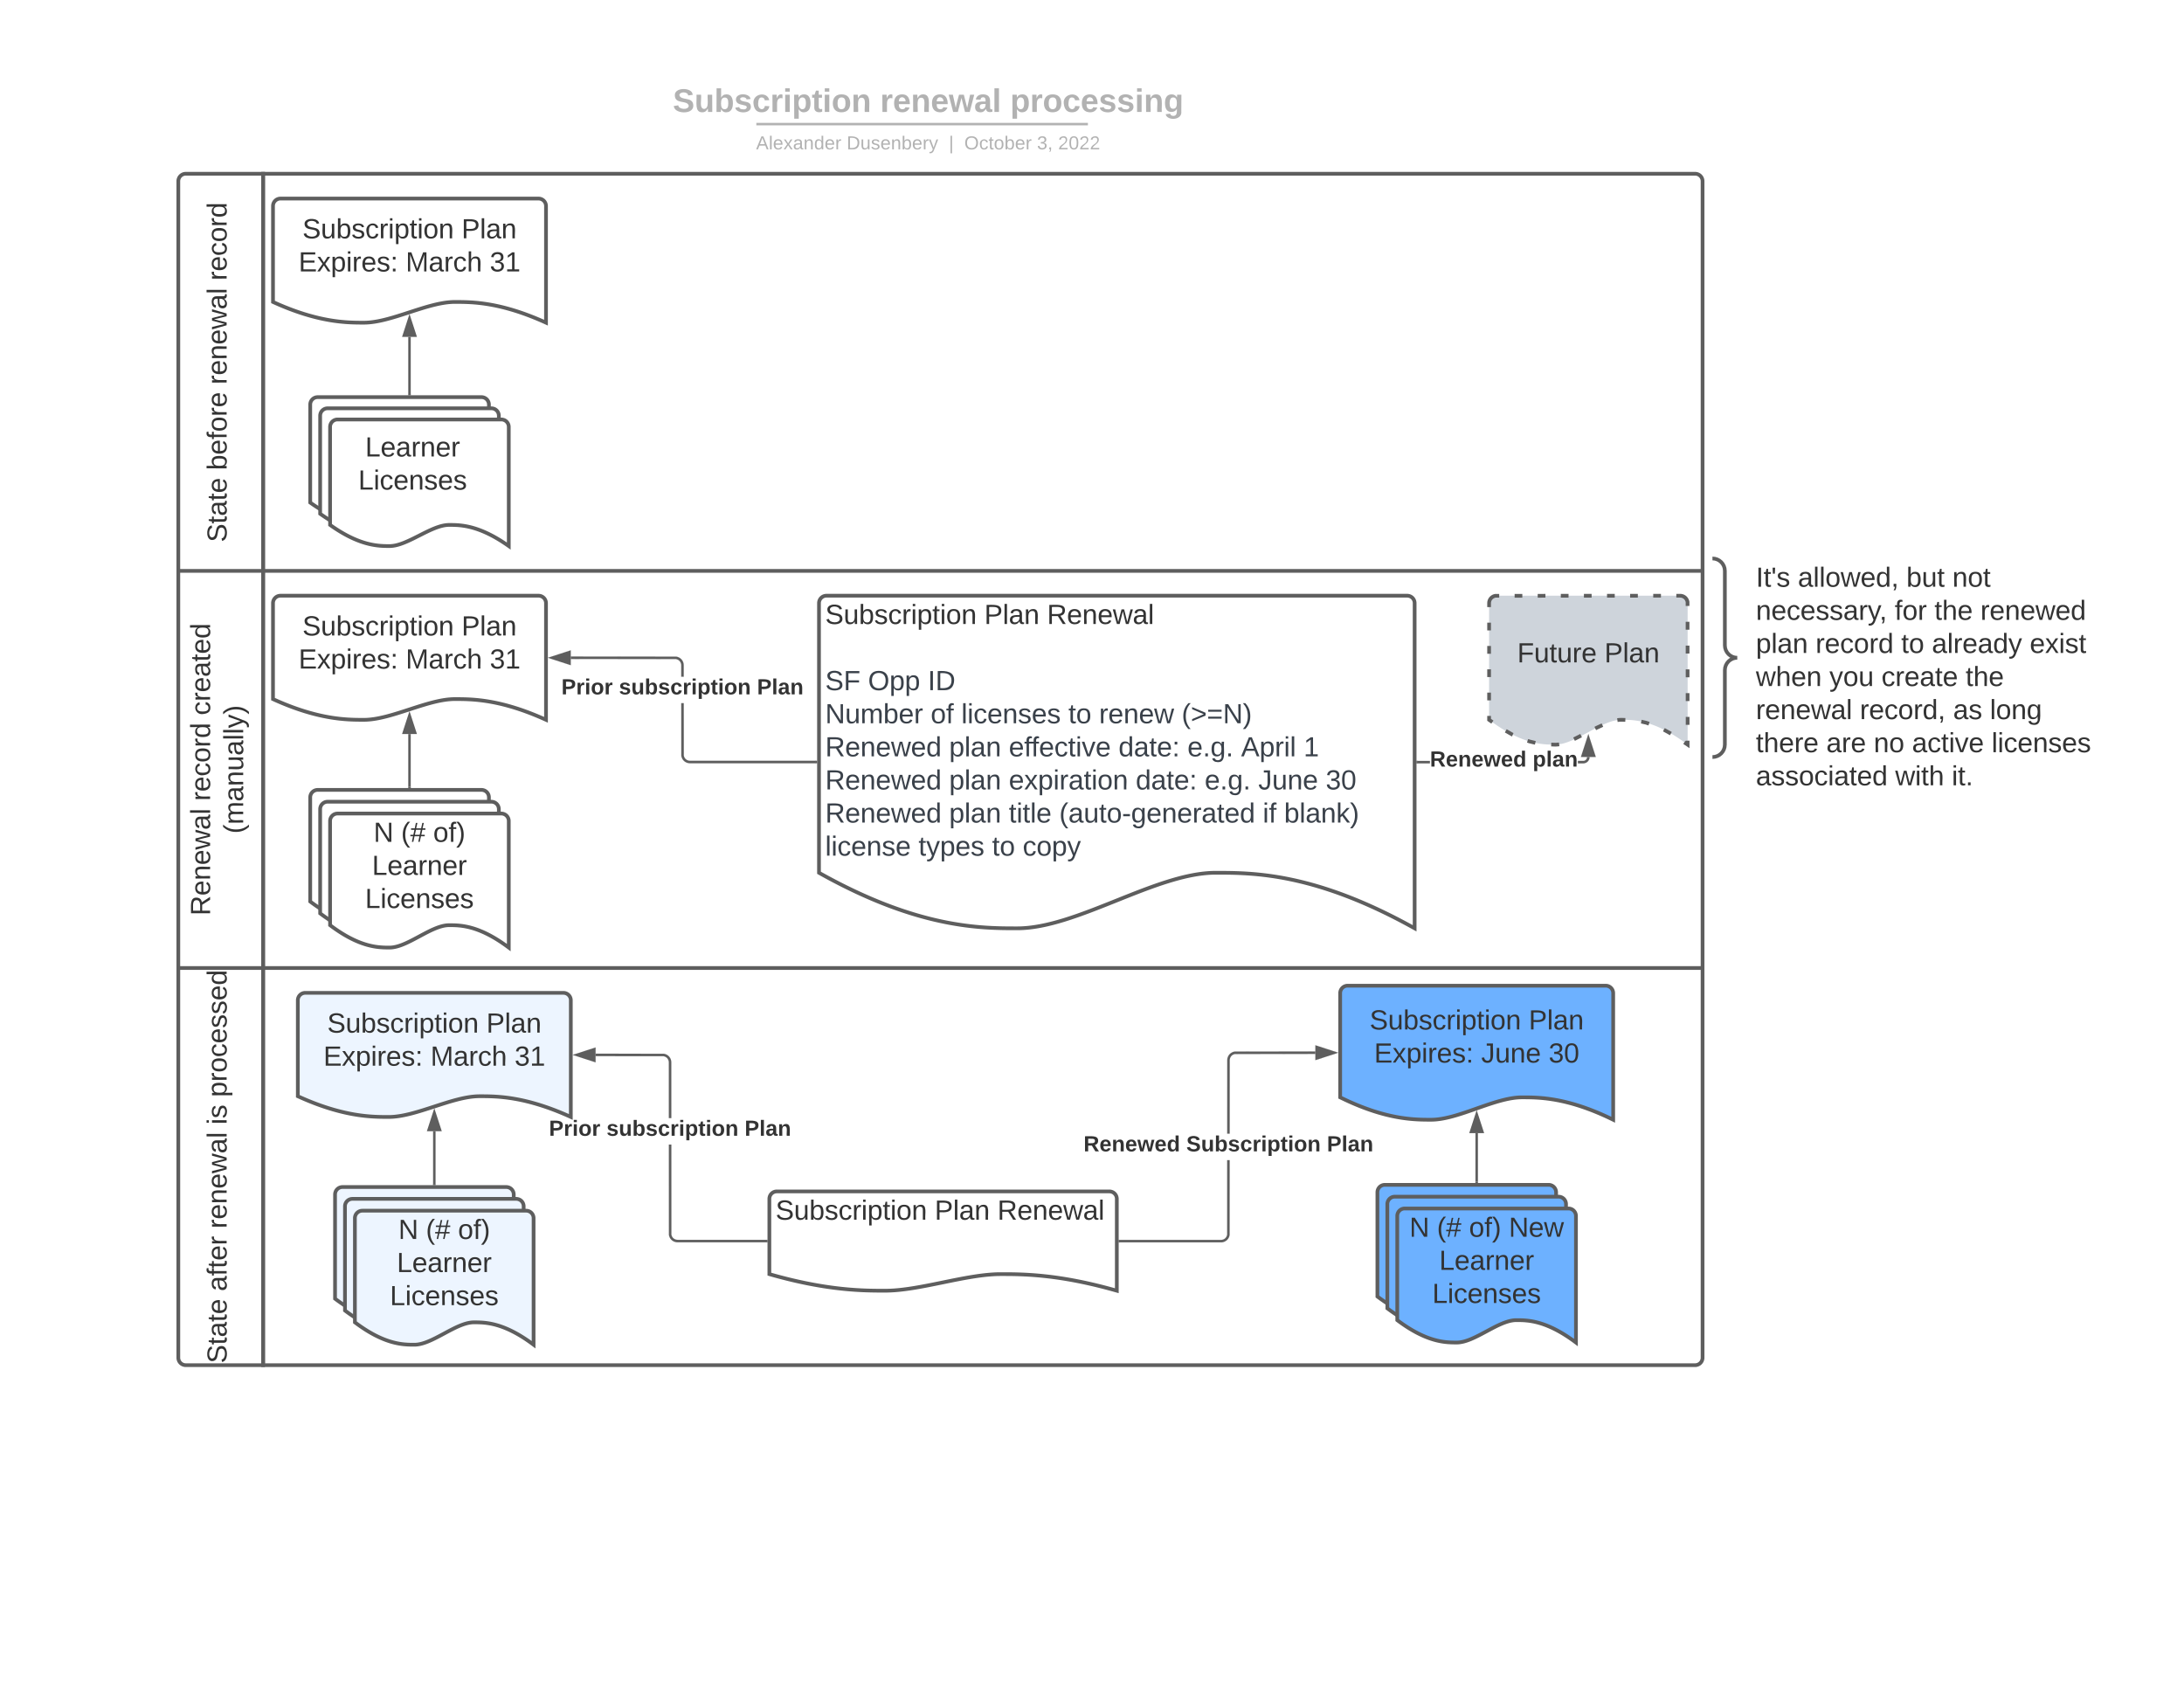 <svg xmlns="http://www.w3.org/2000/svg" xmlns:xlink="http://www.w3.org/1999/xlink" xmlns:lucid="lucid" width="1760" height="1360"><g transform="translate(0 0)" lucid:page-tab-id=".IVWw2pHV92T"><path d="M0 0h1760v1360H0z" fill="#fff"/><path d="M143.7 460V146a6 6 0 0 1 6-6h62.33v320zM143.7 460h68.33v320H143.7zM212.03 1100H149.7a6 6 0 0 1-6-6V780h68.33z" stroke="#5e5e5e" stroke-width="3" fill="#fff"/><path d="M212.03 140h1154a6 6 0 0 1 6 6v314h-1160zM212.03 460h1160v320h-1160zM1372.03 780v314a6 6 0 0 1-6 6h-1154V780z" stroke="#5e5e5e" stroke-width="3" fill="none"/><use xlink:href="#a" transform="matrix(-1.8369701987210297e-16,-1,1,-1.8369701987210297e-16,143.694,460) translate(23.148 38.944)"/><use xlink:href="#b" transform="matrix(-1.8369701987210297e-16,-1,1,-1.8369701987210297e-16,143.694,460) translate(81.173 38.944)"/><use xlink:href="#c" transform="matrix(-1.8369701987210297e-16,-1,1,-1.8369701987210297e-16,143.694,460) translate(150.247 38.944)"/><use xlink:href="#d" transform="matrix(-1.8369701987210297e-16,-1,1,-1.8369701987210297e-16,143.694,460) translate(234.012 38.944)"/><use xlink:href="#e" transform="matrix(-1.8369701987210297e-16,-1,1,-1.8369701987210297e-16,143.694,780) translate(42.284 25.611)"/><use xlink:href="#f" transform="matrix(-1.8369701987210297e-16,-1,1,-1.8369701987210297e-16,143.694,780) translate(134.691 25.611)"/><use xlink:href="#g" transform="matrix(-1.8369701987210297e-16,-1,1,-1.8369701987210297e-16,143.694,780) translate(203.704 25.611)"/><use xlink:href="#h" transform="matrix(-1.8369701987210297e-16,-1,1,-1.8369701987210297e-16,143.694,780) translate(108.302 52.278)"/><use xlink:href="#a" transform="matrix(-1.8369701987210297e-16,-1,1,-1.8369701987210297e-16,143.694,1100) translate(1.543 38.944)"/><use xlink:href="#i" transform="matrix(-1.8369701987210297e-16,-1,1,-1.8369701987210297e-16,143.694,1100) translate(59.568 38.944)"/><use xlink:href="#c" transform="matrix(-1.8369701987210297e-16,-1,1,-1.8369701987210297e-16,143.694,1100) translate(110.123 38.944)"/><use xlink:href="#j" transform="matrix(-1.8369701987210297e-16,-1,1,-1.8369701987210297e-16,143.694,1100) translate(193.889 38.944)"/><use xlink:href="#k" transform="matrix(-1.8369701987210297e-16,-1,1,-1.8369701987210297e-16,143.694,1100) translate(216.049 38.944)"/><path d="M220 166a6 6 0 0 1 6-6h208a6 6 0 0 1 6 6v94c-36.74-16.7-59.62-16.7-73.48-16.7-22 0-51.26 16.7-73.26 16.7-13.64 0-36.74 0-73.26-16.7z" stroke="#5e5e5e" stroke-width="3" fill="#fff"/><use xlink:href="#l" transform="matrix(1,0,0,1,225,165) translate(18.704 27.028)"/><use xlink:href="#m" transform="matrix(1,0,0,1,225,165) translate(146.914 27.028)"/><use xlink:href="#n" transform="matrix(1,0,0,1,225,165) translate(15.617 53.694)"/><use xlink:href="#o" transform="matrix(1,0,0,1,225,165) translate(101.914 53.694)"/><use xlink:href="#p" transform="matrix(1,0,0,1,225,165) translate(169.691 53.694)"/><path d="M250 326a6 6 0 0 1 6-6h132a6 6 0 0 1 6 6v96c-24.05-17.03-39.02-17.03-48.1-17.03-14.4 0-33.55 17.03-47.95 17.03-8.93 0-24.05 0-47.95-17.03z" stroke="#5e5e5e" stroke-width="3" fill="#fff"/><path d="M258 335a6 6 0 0 1 6-6h132a6 6 0 0 1 6 6v96c-24.05-17.03-39.02-17.03-48.1-17.03-14.4 0-33.55 17.03-47.95 17.03-8.93 0-24.05 0-47.95-17.03z" stroke="#5e5e5e" stroke-width="3" fill="#fff"/><path d="M266 344a6 6 0 0 1 6-6h132a6 6 0 0 1 6 6v96c-24.05-17.03-39.02-17.03-48.1-17.03-14.4 0-33.55 17.03-47.95 17.03-8.93 0-24.05 0-47.95-17.03z" stroke="#5e5e5e" stroke-width="3" fill="#fff"/><use xlink:href="#q" transform="matrix(1,0,0,1,271,343) translate(23.29 24.809)"/><use xlink:href="#r" transform="matrix(1,0,0,1,271,343) translate(17.704 51.476)"/><path d="M330 317.53v-46.06" stroke="#5e5e5e" stroke-width="2" fill="none"/><path d="M331 318.53h-2v-1.02h2z" stroke="#5e5e5e" stroke-width=".05" fill="#5e5e5e"/><path d="M330 256.2l4.64 14.27h-9.27z" stroke="#5e5e5e" stroke-width="2" fill="#5e5e5e"/><path d="M476.14 68.35a8 8 0 0 1 8-8h520.78a8 8 0 0 1 8 8V94.5a8 8 0 0 1-8 8H484.14a8 8 0 0 1-8-8z" stroke="#000" stroke-opacity="0" stroke-width="2" fill="#fff" fill-opacity="0"/><use xlink:href="#s" transform="matrix(1,0,0,1,480.136,64.35) translate(62.075 25.845)"/><use xlink:href="#t" transform="matrix(1,0,0,1,480.136,64.35) translate(229.169 25.845)"/><use xlink:href="#u" transform="matrix(1,0,0,1,480.136,64.35) translate(333.985 25.845)"/><path d="M610.5 100h265.2M610.53 100h-1.02M875.7 100h1" stroke="#b2b2b2" stroke-width="2" fill="none"/><path d="M475.68 109.42a8 8 0 0 1 8-8h521.4a8 8 0 0 1 8 8v4a8 8 0 0 1-8 8h-521.4a8 8 0 0 1-8-8z" stroke="#000" stroke-opacity="0" stroke-width="2" fill="#fff" fill-opacity="0"/><use xlink:href="#v" transform="matrix(1,0,0,1,479.684,105.423) translate(129.624 14.917)"/><use xlink:href="#w" transform="matrix(1,0,0,1,479.684,105.423) translate(202.621 14.917)"/><use xlink:href="#x" transform="matrix(1,0,0,1,479.684,105.423) translate(284.966 14.917)"/><use xlink:href="#y" transform="matrix(1,0,0,1,479.684,105.423) translate(297.415 14.917)"/><use xlink:href="#z" transform="matrix(1,0,0,1,479.684,105.423) translate(356.009 14.917)"/><use xlink:href="#A" transform="matrix(1,0,0,1,479.684,105.423) translate(373.005 14.917)"/><path d="M220 486a6 6 0 0 1 6-6h208a6 6 0 0 1 6 6v94c-36.74-16.7-59.62-16.7-73.48-16.7-22 0-51.26 16.7-73.26 16.7-13.64 0-36.74 0-73.26-16.7z" stroke="#5e5e5e" stroke-width="3" fill="#fff"/><use xlink:href="#l" transform="matrix(1,0,0,1,225,485) translate(18.704 27.028)"/><use xlink:href="#m" transform="matrix(1,0,0,1,225,485) translate(146.914 27.028)"/><use xlink:href="#n" transform="matrix(1,0,0,1,225,485) translate(15.617 53.694)"/><use xlink:href="#o" transform="matrix(1,0,0,1,225,485) translate(101.914 53.694)"/><use xlink:href="#p" transform="matrix(1,0,0,1,225,485) translate(169.691 53.694)"/><path d="M250 642.47a6 6 0 0 1 6-6h132a6 6 0 0 1 6 6v102c-24.05-18.04-39.02-18.04-48.1-18.04-14.4 0-33.55 18.04-47.95 18.04-8.93 0-24.05 0-47.95-18.04z" stroke="#5e5e5e" stroke-width="3" fill="#fff"/><path d="M258 652a6 6 0 0 1 6-6h132a6 6 0 0 1 6 6v102c-24.05-18.04-39.02-18.04-48.1-18.04-14.4 0-33.55 18.04-47.95 18.04-8.93 0-24.05 0-47.95-18.04z" stroke="#5e5e5e" stroke-width="3" fill="#fff"/><path d="M266 661.53a6 6 0 0 1 6-6h132a6 6 0 0 1 6 6v102c-24.05-18.04-39.02-18.04-48.1-18.04-14.4 0-33.55 18.03-47.95 18.03-8.93 0-24.05 0-47.95-18.04z" stroke="#5e5e5e" stroke-width="3" fill="#fff"/><use xlink:href="#B" transform="matrix(1,0,0,1,271,660.529) translate(30.056 17.778)"/><use xlink:href="#C" transform="matrix(1,0,0,1,271,660.529) translate(52.216 17.778)"/><use xlink:href="#D" transform="matrix(1,0,0,1,271,660.529) translate(78.08 17.778)"/><use xlink:href="#E" transform="matrix(1,0,0,1,271,660.529) translate(28.79 44.444)"/><use xlink:href="#r" transform="matrix(1,0,0,1,271,660.529) translate(23.204 71.111)"/><path d="M330 634v-42.53" stroke="#5e5e5e" stroke-width="2" fill="none"/><path d="M331 635h-2v-1.02h2z" stroke="#5e5e5e" stroke-width=".05" fill="#5e5e5e"/><path d="M330 576.2l4.64 14.27h-9.27z" stroke="#5e5e5e" stroke-width="2" fill="#5e5e5e"/><path d="M660 486a6 6 0 0 1 6-6h468a6 6 0 0 1 6 6v262c-80.16-44.76-130.08-44.76-160.32-44.76-48 0-111.84 44.76-159.84 44.76-29.76 0-80.16 0-159.84-44.76z" stroke="#5e5e5e" stroke-width="3" fill="#fff"/><use xlink:href="#l" transform="matrix(1,0,0,1,665,485) translate(0 17.778)"/><use xlink:href="#F" transform="matrix(1,0,0,1,665,485) translate(128.21 17.778)"/><use xlink:href="#G" transform="matrix(1,0,0,1,665,485) translate(178.765 17.778)"/><use xlink:href="#H" transform="matrix(1,0,0,1,665,485) translate(0 44.444)"/><use xlink:href="#I" transform="matrix(1,0,0,1,665,485) translate(0 71.111)"/><use xlink:href="#J" transform="matrix(1,0,0,1,665,485) translate(34.506 71.111)"/><use xlink:href="#K" transform="matrix(1,0,0,1,665,485) translate(82.654 71.111)"/><use xlink:href="#L" transform="matrix(1,0,0,1,665,485) translate(0 97.778)"/><use xlink:href="#M" transform="matrix(1,0,0,1,665,485) translate(85 97.778)"/><use xlink:href="#N" transform="matrix(1,0,0,1,665,485) translate(109.691 97.778)"/><use xlink:href="#O" transform="matrix(1,0,0,1,665,485) translate(195.988 97.778)"/><use xlink:href="#P" transform="matrix(1,0,0,1,665,485) translate(220.679 97.778)"/><use xlink:href="#Q" transform="matrix(1,0,0,1,665,485) translate(287.222 97.778)"/><use xlink:href="#R" transform="matrix(1,0,0,1,665,485) translate(0 124.444)"/><use xlink:href="#S" transform="matrix(1,0,0,1,665,485) translate(99.877 124.444)"/><use xlink:href="#T" transform="matrix(1,0,0,1,665,485) translate(147.963 124.444)"/><use xlink:href="#U" transform="matrix(1,0,0,1,665,485) translate(236.358 124.444)"/><use xlink:href="#V" transform="matrix(1,0,0,1,665,485) translate(291.914 124.444)"/><use xlink:href="#W" transform="matrix(1,0,0,1,665,485) translate(335.123 124.444)"/><use xlink:href="#X" transform="matrix(1,0,0,1,665,485) translate(385.556 124.444)"/><use xlink:href="#R" transform="matrix(1,0,0,1,665,485) translate(0 151.111)"/><use xlink:href="#S" transform="matrix(1,0,0,1,665,485) translate(99.877 151.111)"/><use xlink:href="#Y" transform="matrix(1,0,0,1,665,485) translate(147.963 151.111)"/><use xlink:href="#U" transform="matrix(1,0,0,1,665,485) translate(250.247 151.111)"/><use xlink:href="#V" transform="matrix(1,0,0,1,665,485) translate(305.802 151.111)"/><use xlink:href="#Z" transform="matrix(1,0,0,1,665,485) translate(349.012 151.111)"/><use xlink:href="#aa" transform="matrix(1,0,0,1,665,485) translate(403.333 151.111)"/><use xlink:href="#R" transform="matrix(1,0,0,1,665,485) translate(0 177.778)"/><use xlink:href="#S" transform="matrix(1,0,0,1,665,485) translate(99.877 177.778)"/><use xlink:href="#ab" transform="matrix(1,0,0,1,665,485) translate(147.963 177.778)"/><use xlink:href="#ac" transform="matrix(1,0,0,1,665,485) translate(188.58 177.778)"/><use xlink:href="#ad" transform="matrix(1,0,0,1,665,485) translate(352.593 177.778)"/><use xlink:href="#ae" transform="matrix(1,0,0,1,665,485) translate(369.815 177.778)"/><use xlink:href="#af" transform="matrix(1,0,0,1,665,485) translate(0 204.444)"/><use xlink:href="#ag" transform="matrix(1,0,0,1,665,485) translate(75.185 204.444)"/><use xlink:href="#O" transform="matrix(1,0,0,1,665,485) translate(134.444 204.444)"/><use xlink:href="#ah" transform="matrix(1,0,0,1,665,485) translate(159.136 204.444)"/><path d="M551.05 608.82l.18.72.3.73.4.67.52.6.6.5.66.4.74.3.76.2.82.06H657.5v2H555.94l-1.05-.08-1.08-.26-1.02-.42-.94-.57-.83-.72-.72-.83-.56-.94-.42-1.02-.27-1.1-.04-42.47h2zm-6-79.75l1.1.27 1 .42.95.57.83.72.72.83.57.94.42 1.02.26 1.06.08 1.06v9.3h-2v-9.22l-.06-.82-.2-.76-.3-.73-.4-.67-.5-.6-.6-.5-.67-.4-.73-.3-.72-.2-84.84-.06v-2z" stroke="#5e5e5e" stroke-width=".05" fill="#5e5e5e"/><path d="M658.5 615h-1.03v-2h1.03z" fill="#5e5e5e"/><path d="M658.52 615.02h-1.07V613h1.07zm-1.02-2V615h.98V613z" stroke="#5e5e5e" stroke-width=".05" fill="#5e5e5e"/><path d="M458.96 534.64L444.7 530l14.26-4.64z" fill="#5e5e5e"/><path d="M459.96 536l-18.5-6 18.5-6zm-12.03-6l10.03 3.26v-6.52z" stroke="#5e5e5e" stroke-width=".05" fill="#5e5e5e"/><g><use xlink:href="#ai" transform="matrix(1,0,0,1,452.4,545.253) translate(0 14.222)"/><use xlink:href="#aj" transform="matrix(1,0,0,1,452.4,545.253) translate(46.37 14.222)"/><use xlink:href="#ak" transform="matrix(1,0,0,1,452.4,545.253) translate(157.679 14.222)"/></g><path d="M240 806a6 6 0 0 1 6-6h208a6 6 0 0 1 6 6v94c-36.74-16.7-59.62-16.7-73.48-16.7-22 0-51.26 16.7-73.26 16.7-13.64 0-36.74 0-73.26-16.7z" stroke="#5e5e5e" stroke-width="3" fill="#edf5ff"/><g><use xlink:href="#l" transform="matrix(1,0,0,1,245,805) translate(18.704 27.028)"/><use xlink:href="#m" transform="matrix(1,0,0,1,245,805) translate(146.914 27.028)"/><use xlink:href="#n" transform="matrix(1,0,0,1,245,805) translate(15.617 53.694)"/><use xlink:href="#o" transform="matrix(1,0,0,1,245,805) translate(101.914 53.694)"/><use xlink:href="#p" transform="matrix(1,0,0,1,245,805) translate(169.691 53.694)"/></g><path d="M270 962.47a6 6 0 0 1 6-6h132a6 6 0 0 1 6 6v102c-24.05-18.04-39.02-18.04-48.1-18.04-14.4 0-33.55 18.04-47.95 18.04-8.93 0-24.05 0-47.95-18.04z" stroke="#5e5e5e" stroke-width="3" fill="#edf5ff"/><path d="M278 972a6 6 0 0 1 6-6h132a6 6 0 0 1 6 6v102c-24.05-18.04-39.02-18.04-48.1-18.04-14.4 0-33.55 18.04-47.95 18.04-8.93 0-24.05 0-47.95-18.04z" stroke="#5e5e5e" stroke-width="3" fill="#edf5ff"/><path d="M286 981.53a6 6 0 0 1 6-6h132a6 6 0 0 1 6 6v102c-24.05-18.04-39.02-18.04-48.1-18.04-14.4 0-33.55 18.03-47.95 18.03-8.93 0-24.05 0-47.95-18.04z" stroke="#5e5e5e" stroke-width="3" fill="#edf5ff"/><g><use xlink:href="#B" transform="matrix(1,0,0,1,291,980.529) translate(30.056 17.778)"/><use xlink:href="#C" transform="matrix(1,0,0,1,291,980.529) translate(52.216 17.778)"/><use xlink:href="#D" transform="matrix(1,0,0,1,291,980.529) translate(78.08 17.778)"/><use xlink:href="#E" transform="matrix(1,0,0,1,291,980.529) translate(28.79 44.444)"/><use xlink:href="#r" transform="matrix(1,0,0,1,291,980.529) translate(23.204 71.111)"/></g><path d="M350 954v-42.53" stroke="#5e5e5e" stroke-width="2" fill="none"/><path d="M351 955h-2v-1.02h2z" stroke="#5e5e5e" stroke-width=".05" fill="#5e5e5e"/><path d="M350 896.2l4.64 14.27h-9.27z" stroke="#5e5e5e" stroke-width="2" fill="#5e5e5e"/><path d="M620 966a6 6 0 0 1 6-6h268a6 6 0 0 1 6 6v74c-46.76-13.36-75.88-13.36-93.52-13.36-28 0-65.24 13.36-93.24 13.36-17.36 0-46.76 0-93.24-13.36z" stroke="#5e5e5e" stroke-width="3" fill="#fff"/><g><use xlink:href="#l" transform="matrix(1,0,0,1,625,965) translate(0 17.778)"/><use xlink:href="#F" transform="matrix(1,0,0,1,625,965) translate(128.21 17.778)"/><use xlink:href="#G" transform="matrix(1,0,0,1,625,965) translate(178.765 17.778)"/><use xlink:href="#H" transform="matrix(1,0,0,1,625,965) translate(0 44.444)"/><use xlink:href="#al" transform="matrix(1,0,0,1,625,965) translate(0 71.111)"/></g><path d="M541.05 994.82l.18.72.3.73.4.67.52.6.6.5.66.4.74.3.76.2.82.06h71.48v2h-71.56l-1.05-.08-1.08-.26-1.02-.42-.94-.57-.83-.72-.72-.83-.56-.94-.42-1.02-.27-1.1-.03-72.8h2zm-6-145.75l1.1.27 1 .42.95.57.83.72.72.83.57.94.42 1.02.26 1.06.08 1.06.02 44.97h-2l-.02-44.9-.06-.8-.2-.77-.3-.73-.4-.67-.5-.6-.6-.5-.67-.4-.73-.3-.72-.2-54.84-.06v-2z" stroke="#5e5e5e" stroke-width=".05" fill="#5e5e5e"/><path d="M618.5 1001h-1.03v-2h1.03z" fill="#5e5e5e"/><path d="M618.52 1001.02h-1.07V999h1.07zm-1.02-2v1.96h.98V999z" stroke="#5e5e5e" stroke-width=".05" fill="#5e5e5e"/><path d="M478.96 854.64L464.7 850l14.26-4.64z" fill="#5e5e5e"/><path d="M479.96 856l-18.5-6 18.5-6zm-12.03-6l10.03 3.26v-6.52z" stroke="#5e5e5e" stroke-width=".05" fill="#5e5e5e"/><g><use xlink:href="#ai" transform="matrix(1,0,0,1,442.4,900.933) translate(0 14.222)"/><use xlink:href="#aj" transform="matrix(1,0,0,1,442.4,900.933) translate(46.37 14.222)"/><use xlink:href="#ak" transform="matrix(1,0,0,1,442.4,900.933) translate(157.679 14.222)"/></g><path d="M1080 800.24a6 6 0 0 1 6-6h208a6 6 0 0 1 6 6v102c-36.74-18.04-59.62-18.04-73.48-18.04-22 0-51.26 18.04-73.26 18.04-13.64 0-36.74 0-73.26-18.04z" stroke="#5e5e5e" stroke-width="3" fill="#6db1ff"/><g><use xlink:href="#l" transform="matrix(1,0,0,1,1085,799.235) translate(18.704 30.278)"/><use xlink:href="#m" transform="matrix(1,0,0,1,1085,799.235) translate(146.914 30.278)"/><use xlink:href="#n" transform="matrix(1,0,0,1,1085,799.235) translate(22.346 56.944)"/><use xlink:href="#am" transform="matrix(1,0,0,1,1085,799.235) translate(108.642 56.944)"/><use xlink:href="#an" transform="matrix(1,0,0,1,1085,799.235) translate(162.963 56.944)"/></g><path d="M1110 960.7a6 6 0 0 1 6-6h132a6 6 0 0 1 6 6v102c-24.05-18.03-39.02-18.03-48.1-18.03-14.4 0-33.55 18.04-47.95 18.04-8.93 0-24.05 0-47.95-18.03z" stroke="#5e5e5e" stroke-width="3" fill="#6db1ff"/><path d="M1118 970.24a6 6 0 0 1 6-6h132a6 6 0 0 1 6 6v102c-24.05-18.04-39.02-18.04-48.1-18.04-14.4 0-33.55 18.04-47.95 18.04-8.93 0-24.05 0-47.95-18.04z" stroke="#5e5e5e" stroke-width="3" fill="#6db1ff"/><path d="M1126 979.76a6 6 0 0 1 6-6h132a6 6 0 0 1 6 6v102c-24.05-18.03-39.02-18.03-48.1-18.03-14.4 0-33.55 18.03-47.95 18.03-8.93 0-24.05 0-47.95-18.03z" stroke="#5e5e5e" stroke-width="3" fill="#6db1ff"/><g><use xlink:href="#B" transform="matrix(1,0,0,1,1131,978.765) translate(4.809 17.778)"/><use xlink:href="#C" transform="matrix(1,0,0,1,1131,978.765) translate(26.969 17.778)"/><use xlink:href="#ao" transform="matrix(1,0,0,1,1131,978.765) translate(52.833 17.778)"/><use xlink:href="#ap" transform="matrix(1,0,0,1,1131,978.765) translate(84.87 17.778)"/><use xlink:href="#E" transform="matrix(1,0,0,1,1131,978.765) translate(28.79 44.444)"/><use xlink:href="#r" transform="matrix(1,0,0,1,1131,978.765) translate(23.204 71.111)"/></g><path d="M1190 952.24v-39.22" stroke="#5e5e5e" stroke-width="2" fill="none"/><path d="M1191 953.24h-2v-1.03h2z" stroke="#5e5e5e" stroke-width=".05" fill="#5e5e5e"/><path d="M1190 897.75l4.64 14.27h-9.27z" stroke="#5e5e5e" stroke-width="2" fill="#5e5e5e"/><path d="M990.9 995.13l-.26 1.1-.42 1.02-.57.94-.72.83-.83.7-.94.58-1.02.43-1.06.26-1.06.07h-81.56v-2h81.48l.82-.06.76-.17.73-.3.67-.4.6-.52.5-.6.4-.66.3-.72.2-.73.02-60.08h2zm69.1-145.9l-64.84.08-.72.18-.73.3-.66.4-.6.52-.5.6-.4.67-.3.72-.2.75-.06.82-.03 59.22h-2l.03-59.3.08-1.06.26-1.07.42-1 .57-.95.73-.84.83-.7.94-.58 1.02-.43 1.1-.26 65.08-.06z" stroke="#5e5e5e" stroke-width=".05" fill="#5e5e5e"/><path d="M902.5 1001.07h-1.04v-2h1.03z" fill="#5e5e5e"/><path d="M902.5 1001.1h-1.06v-2.05h1.07zm-1.02-2v1.95h.98v-1.95z" stroke="#5e5e5e" stroke-width=".05" fill="#5e5e5e"/><path d="M1075.26 848.24l-14.26 4.63v-9.27z" fill="#5e5e5e"/><path d="M1078.5 848.24l-18.5 6v-12.02zm-16.5 3.25l10.03-3.26-10.03-3.26z" stroke="#5e5e5e" stroke-width=".05" fill="#5e5e5e"/><g><use xlink:href="#aq" transform="matrix(1,0,0,1,873.19,913.488) translate(0 14.222)"/><use xlink:href="#ar" transform="matrix(1,0,0,1,873.19,913.488) translate(82.815 14.222)"/><use xlink:href="#ak" transform="matrix(1,0,0,1,873.19,913.488) translate(196.099 14.222)"/></g><path d="M1200 486a6 6 0 0 1 6-6h148a6 6 0 0 1 6 6v114c-26.72-20.04-43.36-20.04-53.44-20.04-16 0-37.28 20.04-53.28 20.04-9.92 0-26.72 0-53.28-20.04z" fill="#ced4db"/><path d="M1220.58 480.07h6.2m12.4 0l6.22-.02m12.4 0h6.22m12.4 0h6.2m12.43-.02h6.2m12.4 0h6.22m12.4-.02h6.22m12.4 0h3.1l.94.07.9.22.88.35.8.5.72.6.6.72.5.8.37.88.23.9v3.2m0 12.78v6.38m.02 12.78v6.4m0 12.76l.02 6.38m0 12.77v6.38m.02 12.77v6.4m0 12.76v3.2l-2.67-1.82m-10.82-7.08l-5.66-3.13m-11.96-4.87l-2.44-.8-3.8-.87m-12.85-1.37l-3.24-.1-1.95.1-1.22.17m-12.05 4.03l-4.27 1.96-1.5.75m-11.4 5.74l-5.7 2.87m-12 4.16l-1.23.18-1.95.1-3.22-.12m-12.8-1.35l-4.58-1.1-1.66-.56m-11.94-4.86l-.35-.15-5.28-3m-10.8-7.05l-2.65-1.84v-3.13m0-12.53v-6.26m0-12.53v-6.26m0-12.52v-6.27m0-12.53v-6.26m0-12.53V486l.07-.94.22-.9.35-.88.5-.8.6-.72.72-.6.8-.5.88-.37.9-.23h3.1" stroke="#5e5e5e" stroke-width="3" fill="none"/><g><use xlink:href="#as" transform="matrix(1,0,0,1,1205,485) translate(17.685 48.715)"/><use xlink:href="#at" transform="matrix(1,0,0,1,1205,485) translate(87.932 48.715)"/></g><path d="M1152.3 615.12h-9.84v-2h9.85zm128.7-5.1l-.06.73-.2.8-.3.74-.43.7-.5.6-.63.53-.7.43-.74.3-.8.2-.76.06h-4.3v-2h4.22l.52-.05.5-.1.45-.2.42-.26.37-.3.32-.4.25-.42.2-.46.1-.48.05-.57z" stroke="#5e5e5e" stroke-width=".05" fill="#5e5e5e"/><path d="M1142.5 615.12h-1.04v-2h1.03z" fill="#5e5e5e"/><path d="M1142.5 615.14h-1.06v-2.05h1.07zm-1-2v1.95h.96v-1.96z" stroke="#5e5e5e" stroke-width=".05" fill="#5e5e5e"/><path d="M1284.64 608.94h-9.28l4.64-14.26z" fill="#5e5e5e"/><path d="M1286 609.94h-12l6-18.5zm-9.26-2h6.52L1280 597.9z" stroke="#5e5e5e" stroke-width=".05" fill="#5e5e5e"/><g><use xlink:href="#aq" transform="matrix(1,0,0,1,1152.313,603.45) translate(0 14.222)"/><use xlink:href="#au" transform="matrix(1,0,0,1,1152.313,603.45) translate(82.815 14.222)"/></g><path d="M1380 456a6 6 0 0 1 6-6h308a6 6 0 0 1 6 6v148a6 6 0 0 1-6 6h-308a6 6 0 0 1-6-6z" fill="none"/><path d="M1380 610c5.52 0 10-4.48 10-10v-60c0-5.52 4.48-10 10-10-5.52 0-10-4.48-10-10v-60c0-5.52-4.48-10-10-10" stroke="#5e5e5e" stroke-width="3" fill="none"/><g><use xlink:href="#av" transform="matrix(1,0,0,1,1415,455) translate(0 17.778)"/><use xlink:href="#aw" transform="matrix(1,0,0,1,1415,455) translate(33.827 17.778)"/><use xlink:href="#ax" transform="matrix(1,0,0,1,1415,455) translate(121.296 17.778)"/><use xlink:href="#ay" transform="matrix(1,0,0,1,1415,455) translate(158.333 17.778)"/><use xlink:href="#az" transform="matrix(1,0,0,1,1415,455) translate(0 44.444)"/><use xlink:href="#aA" transform="matrix(1,0,0,1,1415,455) translate(111.852 44.444)"/><use xlink:href="#aB" transform="matrix(1,0,0,1,1415,455) translate(143.889 44.444)"/><use xlink:href="#aC" transform="matrix(1,0,0,1,1415,455) translate(180.926 44.444)"/><use xlink:href="#aD" transform="matrix(1,0,0,1,1415,455) translate(0 71.111)"/><use xlink:href="#f" transform="matrix(1,0,0,1,1415,455) translate(48.086 71.111)"/><use xlink:href="#aE" transform="matrix(1,0,0,1,1415,455) translate(117.099 71.111)"/><use xlink:href="#aF" transform="matrix(1,0,0,1,1415,455) translate(141.79 71.111)"/><use xlink:href="#aG" transform="matrix(1,0,0,1,1415,455) translate(220.679 71.111)"/><use xlink:href="#aH" transform="matrix(1,0,0,1,1415,455) translate(0 97.778)"/><use xlink:href="#aI" transform="matrix(1,0,0,1,1415,455) translate(59.198 97.778)"/><use xlink:href="#aJ" transform="matrix(1,0,0,1,1415,455) translate(101.173 97.778)"/><use xlink:href="#aK" transform="matrix(1,0,0,1,1415,455) translate(169.012 97.778)"/><use xlink:href="#c" transform="matrix(1,0,0,1,1415,455) translate(0 124.444)"/><use xlink:href="#aL" transform="matrix(1,0,0,1,1415,455) translate(83.765 124.444)"/><use xlink:href="#aM" transform="matrix(1,0,0,1,1415,455) translate(158.951 124.444)"/><use xlink:href="#aN" transform="matrix(1,0,0,1,1415,455) translate(188.58 124.444)"/><use xlink:href="#aO" transform="matrix(1,0,0,1,1415,455) translate(0 151.111)"/><use xlink:href="#aP" transform="matrix(1,0,0,1,1415,455) translate(56.728 151.111)"/><use xlink:href="#aQ" transform="matrix(1,0,0,1,1415,455) translate(94.938 151.111)"/><use xlink:href="#aR" transform="matrix(1,0,0,1,1415,455) translate(125.802 151.111)"/><use xlink:href="#aS" transform="matrix(1,0,0,1,1415,455) translate(189.938 151.111)"/><use xlink:href="#aT" transform="matrix(1,0,0,1,1415,455) translate(0 177.778)"/><use xlink:href="#aU" transform="matrix(1,0,0,1,1415,455) translate(112.284 177.778)"/><use xlink:href="#aV" transform="matrix(1,0,0,1,1415,455) translate(157.84 177.778)"/></g><defs><path fill="#333" d="M185-189c-5-48-123-54-124 2 14 75 158 14 163 119 3 78-121 87-175 55-17-10-28-26-33-46l33-7c5 56 141 63 141-1 0-78-155-14-162-118-5-82 145-84 179-34 5 7 8 16 11 25" id="aW"/><path fill="#333" d="M59-47c-2 24 18 29 38 22v24C64 9 27 4 27-40v-127H5v-23h24l9-43h21v43h35v23H59v120" id="aX"/><path fill="#333" d="M141-36C126-15 110 5 73 4 37 3 15-17 15-53c-1-64 63-63 125-63 3-35-9-54-41-54-24 1-41 7-42 31l-33-3c5-37 33-52 76-52 45 0 72 20 72 64v82c-1 20 7 32 28 27v20c-31 9-61-2-59-35zM48-53c0 20 12 33 32 33 41-3 63-29 60-74-43 2-92-5-92 41" id="aY"/><path fill="#333" d="M100-194c63 0 86 42 84 106H49c0 40 14 67 53 68 26 1 43-12 49-29l28 8c-11 28-37 45-77 45C44 4 14-33 15-96c1-61 26-98 85-98zm52 81c6-60-76-77-97-28-3 7-6 17-6 28h103" id="aZ"/><g id="a"><use transform="matrix(0.062,0,0,0.062,0,0)" xlink:href="#aW"/><use transform="matrix(0.062,0,0,0.062,14.815,0)" xlink:href="#aX"/><use transform="matrix(0.062,0,0,0.062,20.988,0)" xlink:href="#aY"/><use transform="matrix(0.062,0,0,0.062,33.333,0)" xlink:href="#aX"/><use transform="matrix(0.062,0,0,0.062,39.506,0)" xlink:href="#aZ"/></g><path fill="#333" d="M115-194c53 0 69 39 70 98 0 66-23 100-70 100C84 3 66-7 56-30L54 0H23l1-261h32v101c10-23 28-34 59-34zm-8 174c40 0 45-34 45-75 0-40-5-75-45-74-42 0-51 32-51 76 0 43 10 73 51 73" id="ba"/><path fill="#333" d="M101-234c-31-9-42 10-38 44h38v23H63V0H32v-167H5v-23h27c-7-52 17-82 69-68v24" id="bb"/><path fill="#333" d="M100-194c62-1 85 37 85 99 1 63-27 99-86 99S16-35 15-95c0-66 28-99 85-99zM99-20c44 1 53-31 53-75 0-43-8-75-51-75s-53 32-53 75 10 74 51 75" id="bc"/><path fill="#333" d="M114-163C36-179 61-72 57 0H25l-1-190h30c1 12-1 29 2 39 6-27 23-49 58-41v29" id="bd"/><g id="b"><use transform="matrix(0.062,0,0,0.062,0,0)" xlink:href="#ba"/><use transform="matrix(0.062,0,0,0.062,12.346,0)" xlink:href="#aZ"/><use transform="matrix(0.062,0,0,0.062,24.691,0)" xlink:href="#bb"/><use transform="matrix(0.062,0,0,0.062,30.864,0)" xlink:href="#bc"/><use transform="matrix(0.062,0,0,0.062,43.21,0)" xlink:href="#bd"/><use transform="matrix(0.062,0,0,0.062,50.556,0)" xlink:href="#aZ"/></g><path fill="#333" d="M117-194c89-4 53 116 60 194h-32v-121c0-31-8-49-39-48C34-167 62-67 57 0H25l-1-190h30c1 10-1 24 2 32 11-22 29-35 61-36" id="be"/><path fill="#333" d="M206 0h-36l-40-164L89 0H53L-1-190h32L70-26l43-164h34l41 164 42-164h31" id="bf"/><path fill="#333" d="M24 0v-261h32V0H24" id="bg"/><g id="c"><use transform="matrix(0.062,0,0,0.062,0,0)" xlink:href="#bd"/><use transform="matrix(0.062,0,0,0.062,7.346,0)" xlink:href="#aZ"/><use transform="matrix(0.062,0,0,0.062,19.691,0)" xlink:href="#be"/><use transform="matrix(0.062,0,0,0.062,32.037,0)" xlink:href="#aZ"/><use transform="matrix(0.062,0,0,0.062,44.383,0)" xlink:href="#bf"/><use transform="matrix(0.062,0,0,0.062,60.37,0)" xlink:href="#aY"/><use transform="matrix(0.062,0,0,0.062,72.716,0)" xlink:href="#bg"/></g><path fill="#333" d="M96-169c-40 0-48 33-48 73s9 75 48 75c24 0 41-14 43-38l32 2c-6 37-31 61-74 61-59 0-76-41-82-99-10-93 101-131 147-64 4 7 5 14 7 22l-32 3c-4-21-16-35-41-35" id="bh"/><path fill="#333" d="M85-194c31 0 48 13 60 33l-1-100h32l1 261h-30c-2-10 0-23-3-31C134-8 116 4 85 4 32 4 16-35 15-94c0-66 23-100 70-100zm9 24c-40 0-46 34-46 75 0 40 6 74 45 74 42 0 51-32 51-76 0-42-9-74-50-73" id="bi"/><g id="d"><use transform="matrix(0.062,0,0,0.062,0,0)" xlink:href="#bd"/><use transform="matrix(0.062,0,0,0.062,7.346,0)" xlink:href="#aZ"/><use transform="matrix(0.062,0,0,0.062,19.691,0)" xlink:href="#bh"/><use transform="matrix(0.062,0,0,0.062,30.802,0)" xlink:href="#bc"/><use transform="matrix(0.062,0,0,0.062,43.148,0)" xlink:href="#bd"/><use transform="matrix(0.062,0,0,0.062,50.494,0)" xlink:href="#bi"/></g><path fill="#333" d="M233-177c-1 41-23 64-60 70L243 0h-38l-65-103H63V0H30v-248c88 3 205-21 203 71zM63-129c60-2 137 13 137-47 0-61-80-42-137-45v92" id="bj"/><g id="e"><use transform="matrix(0.062,0,0,0.062,0,0)" xlink:href="#bj"/><use transform="matrix(0.062,0,0,0.062,15.988,0)" xlink:href="#aZ"/><use transform="matrix(0.062,0,0,0.062,28.333,0)" xlink:href="#be"/><use transform="matrix(0.062,0,0,0.062,40.679,0)" xlink:href="#aZ"/><use transform="matrix(0.062,0,0,0.062,53.025,0)" xlink:href="#bf"/><use transform="matrix(0.062,0,0,0.062,69.012,0)" xlink:href="#aY"/><use transform="matrix(0.062,0,0,0.062,81.358,0)" xlink:href="#bg"/></g><g id="f"><use transform="matrix(0.062,0,0,0.062,0,0)" xlink:href="#bd"/><use transform="matrix(0.062,0,0,0.062,7.346,0)" xlink:href="#aZ"/><use transform="matrix(0.062,0,0,0.062,19.691,0)" xlink:href="#bh"/><use transform="matrix(0.062,0,0,0.062,30.802,0)" xlink:href="#bc"/><use transform="matrix(0.062,0,0,0.062,43.148,0)" xlink:href="#bd"/><use transform="matrix(0.062,0,0,0.062,50.494,0)" xlink:href="#bi"/></g><g id="g"><use transform="matrix(0.062,0,0,0.062,0,0)" xlink:href="#bh"/><use transform="matrix(0.062,0,0,0.062,11.111,0)" xlink:href="#bd"/><use transform="matrix(0.062,0,0,0.062,18.457,0)" xlink:href="#aZ"/><use transform="matrix(0.062,0,0,0.062,30.802,0)" xlink:href="#aY"/><use transform="matrix(0.062,0,0,0.062,43.148,0)" xlink:href="#aX"/><use transform="matrix(0.062,0,0,0.062,49.321,0)" xlink:href="#aZ"/><use transform="matrix(0.062,0,0,0.062,61.667,0)" xlink:href="#bi"/></g><path fill="#333" d="M87 75C49 33 22-17 22-94c0-76 28-126 65-167h31c-38 41-64 92-64 168S80 34 118 75H87" id="bk"/><path fill="#333" d="M210-169c-67 3-38 105-44 169h-31v-121c0-29-5-50-35-48C34-165 62-65 56 0H25l-1-190h30c1 10-1 24 2 32 10-44 99-50 107 0 11-21 27-35 58-36 85-2 47 119 55 194h-31v-121c0-29-5-49-35-48" id="bl"/><path fill="#333" d="M84 4C-5 8 30-112 23-190h32v120c0 31 7 50 39 49 72-2 45-101 50-169h31l1 190h-30c-1-10 1-25-2-33-11 22-28 36-60 37" id="bm"/><path fill="#333" d="M179-190L93 31C79 59 56 82 12 73V49c39 6 53-20 64-50L1-190h34L92-34l54-156h33" id="bn"/><path fill="#333" d="M33-261c38 41 65 92 65 168S71 34 33 75H2C39 34 66-17 66-93S39-220 2-261h31" id="bo"/><g id="h"><use transform="matrix(0.062,0,0,0.062,0,0)" xlink:href="#bk"/><use transform="matrix(0.062,0,0,0.062,7.346,0)" xlink:href="#bl"/><use transform="matrix(0.062,0,0,0.062,25.802,0)" xlink:href="#aY"/><use transform="matrix(0.062,0,0,0.062,38.148,0)" xlink:href="#be"/><use transform="matrix(0.062,0,0,0.062,50.494,0)" xlink:href="#bm"/><use transform="matrix(0.062,0,0,0.062,62.84,0)" xlink:href="#aY"/><use transform="matrix(0.062,0,0,0.062,75.185,0)" xlink:href="#bg"/><use transform="matrix(0.062,0,0,0.062,80.062,0)" xlink:href="#bg"/><use transform="matrix(0.062,0,0,0.062,84.938,0)" xlink:href="#bn"/><use transform="matrix(0.062,0,0,0.062,96.049,0)" xlink:href="#bo"/></g><g id="i"><use transform="matrix(0.062,0,0,0.062,0,0)" xlink:href="#aY"/><use transform="matrix(0.062,0,0,0.062,12.346,0)" xlink:href="#bb"/><use transform="matrix(0.062,0,0,0.062,18.519,0)" xlink:href="#aX"/><use transform="matrix(0.062,0,0,0.062,24.691,0)" xlink:href="#aZ"/><use transform="matrix(0.062,0,0,0.062,37.037,0)" xlink:href="#bd"/></g><path fill="#333" d="M24-231v-30h32v30H24zM24 0v-190h32V0H24" id="bp"/><path fill="#333" d="M135-143c-3-34-86-38-87 0 15 53 115 12 119 90S17 21 10-45l28-5c4 36 97 45 98 0-10-56-113-15-118-90-4-57 82-63 122-42 12 7 21 19 24 35" id="bq"/><g id="j"><use transform="matrix(0.062,0,0,0.062,0,0)" xlink:href="#bp"/><use transform="matrix(0.062,0,0,0.062,4.877,0)" xlink:href="#bq"/></g><path fill="#333" d="M115-194c55 1 70 41 70 98S169 2 115 4C84 4 66-9 55-30l1 105H24l-1-265h31l2 30c10-21 28-34 59-34zm-8 174c40 0 45-34 45-75s-6-73-45-74c-42 0-51 32-51 76 0 43 10 73 51 73" id="br"/><g id="k"><use transform="matrix(0.062,0,0,0.062,0,0)" xlink:href="#br"/><use transform="matrix(0.062,0,0,0.062,12.346,0)" xlink:href="#bd"/><use transform="matrix(0.062,0,0,0.062,19.691,0)" xlink:href="#bc"/><use transform="matrix(0.062,0,0,0.062,32.037,0)" xlink:href="#bh"/><use transform="matrix(0.062,0,0,0.062,43.148,0)" xlink:href="#aZ"/><use transform="matrix(0.062,0,0,0.062,55.494,0)" xlink:href="#bq"/><use transform="matrix(0.062,0,0,0.062,66.605,0)" xlink:href="#bq"/><use transform="matrix(0.062,0,0,0.062,77.716,0)" xlink:href="#aZ"/><use transform="matrix(0.062,0,0,0.062,90.062,0)" xlink:href="#bi"/></g><g id="l"><use transform="matrix(0.062,0,0,0.062,0,0)" xlink:href="#aW"/><use transform="matrix(0.062,0,0,0.062,14.815,0)" xlink:href="#bm"/><use transform="matrix(0.062,0,0,0.062,27.16,0)" xlink:href="#ba"/><use transform="matrix(0.062,0,0,0.062,39.506,0)" xlink:href="#bq"/><use transform="matrix(0.062,0,0,0.062,50.617,0)" xlink:href="#bh"/><use transform="matrix(0.062,0,0,0.062,61.728,0)" xlink:href="#bd"/><use transform="matrix(0.062,0,0,0.062,69.074,0)" xlink:href="#bp"/><use transform="matrix(0.062,0,0,0.062,73.951,0)" xlink:href="#br"/><use transform="matrix(0.062,0,0,0.062,86.296,0)" xlink:href="#aX"/><use transform="matrix(0.062,0,0,0.062,92.469,0)" xlink:href="#bp"/><use transform="matrix(0.062,0,0,0.062,97.346,0)" xlink:href="#bc"/><use transform="matrix(0.062,0,0,0.062,109.691,0)" xlink:href="#be"/></g><path fill="#333" d="M30-248c87 1 191-15 191 75 0 78-77 80-158 76V0H30v-248zm33 125c57 0 124 11 124-50 0-59-68-47-124-48v98" id="bs"/><g id="m"><use transform="matrix(0.062,0,0,0.062,0,0)" xlink:href="#bs"/><use transform="matrix(0.062,0,0,0.062,14.815,0)" xlink:href="#bg"/><use transform="matrix(0.062,0,0,0.062,19.691,0)" xlink:href="#aY"/><use transform="matrix(0.062,0,0,0.062,32.037,0)" xlink:href="#be"/></g><path fill="#333" d="M30 0v-248h187v28H63v79h144v27H63v87h162V0H30" id="bt"/><path fill="#333" d="M141 0L90-78 38 0H4l68-98-65-92h35l48 74 47-74h35l-64 92 68 98h-35" id="bu"/><path fill="#333" d="M33-154v-36h34v36H33zM33 0v-36h34V0H33" id="bv"/><g id="n"><use transform="matrix(0.062,0,0,0.062,0,0)" xlink:href="#bt"/><use transform="matrix(0.062,0,0,0.062,14.815,0)" xlink:href="#bu"/><use transform="matrix(0.062,0,0,0.062,25.926,0)" xlink:href="#br"/><use transform="matrix(0.062,0,0,0.062,38.272,0)" xlink:href="#bp"/><use transform="matrix(0.062,0,0,0.062,43.148,0)" xlink:href="#bd"/><use transform="matrix(0.062,0,0,0.062,50.494,0)" xlink:href="#aZ"/><use transform="matrix(0.062,0,0,0.062,62.84,0)" xlink:href="#bq"/><use transform="matrix(0.062,0,0,0.062,73.951,0)" xlink:href="#bv"/></g><path fill="#333" d="M240 0l2-218c-23 76-54 145-80 218h-23L58-218 59 0H30v-248h44l77 211c21-75 51-140 76-211h43V0h-30" id="bw"/><path fill="#333" d="M106-169C34-169 62-67 57 0H25v-261h32l-1 103c12-21 28-36 61-36 89 0 53 116 60 194h-32v-121c2-32-8-49-39-48" id="bx"/><g id="o"><use transform="matrix(0.062,0,0,0.062,0,0)" xlink:href="#bw"/><use transform="matrix(0.062,0,0,0.062,18.457,0)" xlink:href="#aY"/><use transform="matrix(0.062,0,0,0.062,30.802,0)" xlink:href="#bd"/><use transform="matrix(0.062,0,0,0.062,38.148,0)" xlink:href="#bh"/><use transform="matrix(0.062,0,0,0.062,49.259,0)" xlink:href="#bx"/></g><path fill="#333" d="M126-127c33 6 58 20 58 59 0 88-139 92-164 29-3-8-5-16-6-25l32-3c6 27 21 44 54 44 32 0 52-15 52-46 0-38-36-46-79-43v-28c39 1 72-4 72-42 0-27-17-43-46-43-28 0-47 15-49 41l-32-3c6-42 35-63 81-64 48-1 79 21 79 65 0 36-21 52-52 59" id="by"/><path fill="#333" d="M27 0v-27h64v-190l-56 39v-29l58-41h29v221h61V0H27" id="bz"/><g id="p"><use transform="matrix(0.062,0,0,0.062,0,0)" xlink:href="#by"/><use transform="matrix(0.062,0,0,0.062,12.346,0)" xlink:href="#bz"/></g><path fill="#333" d="M30 0v-248h33v221h125V0H30" id="bA"/><g id="q"><use transform="matrix(0.062,0,0,0.062,0,0)" xlink:href="#bA"/><use transform="matrix(0.062,0,0,0.062,12.346,0)" xlink:href="#aZ"/><use transform="matrix(0.062,0,0,0.062,24.691,0)" xlink:href="#aY"/><use transform="matrix(0.062,0,0,0.062,37.037,0)" xlink:href="#bd"/><use transform="matrix(0.062,0,0,0.062,44.383,0)" xlink:href="#be"/><use transform="matrix(0.062,0,0,0.062,56.728,0)" xlink:href="#aZ"/><use transform="matrix(0.062,0,0,0.062,69.074,0)" xlink:href="#bd"/></g><g id="r"><use transform="matrix(0.062,0,0,0.062,0,0)" xlink:href="#bA"/><use transform="matrix(0.062,0,0,0.062,12.346,0)" xlink:href="#bp"/><use transform="matrix(0.062,0,0,0.062,17.222,0)" xlink:href="#bh"/><use transform="matrix(0.062,0,0,0.062,28.333,0)" xlink:href="#aZ"/><use transform="matrix(0.062,0,0,0.062,40.679,0)" xlink:href="#be"/><use transform="matrix(0.062,0,0,0.062,53.025,0)" xlink:href="#bq"/><use transform="matrix(0.062,0,0,0.062,64.136,0)" xlink:href="#aZ"/><use transform="matrix(0.062,0,0,0.062,76.481,0)" xlink:href="#bq"/></g><path fill="#b2b2b2" d="M169-182c-1-43-94-46-97-3 18 66 151 10 154 114 3 95-165 93-204 36-6-8-10-19-12-30l50-8c3 46 112 56 116 5-17-69-150-10-154-114-4-87 153-88 188-35 5 8 8 18 10 28" id="bB"/><path fill="#b2b2b2" d="M85 4C-2 5 27-109 22-190h50c7 57-23 150 33 157 60-5 35-97 40-157h50l1 190h-47c-2-12 1-28-3-38-12 25-28 42-61 42" id="bC"/><path fill="#b2b2b2" d="M135-194c52 0 70 43 70 98 0 56-19 99-73 100-30 1-46-15-58-35L72 0H24l1-261h50v104c11-23 29-37 60-37zM114-30c31 0 40-27 40-66 0-37-7-63-39-63s-41 28-41 65c0 36 8 64 40 64" id="bD"/><path fill="#b2b2b2" d="M137-138c1-29-70-34-71-4 15 46 118 7 119 86 1 83-164 76-172 9l43-7c4 19 20 25 44 25 33 8 57-30 24-41C81-84 22-81 20-136c-2-80 154-74 161-7" id="bE"/><path fill="#b2b2b2" d="M190-63c-7 42-38 67-86 67-59 0-84-38-90-98-12-110 154-137 174-36l-49 2c-2-19-15-32-35-32-30 0-35 28-38 64-6 74 65 87 74 30" id="bF"/><path fill="#b2b2b2" d="M135-150c-39-12-60 13-60 57V0H25l-1-190h47c2 13-1 29 3 40 6-28 27-53 61-41v41" id="bG"/><path fill="#b2b2b2" d="M25-224v-37h50v37H25zM25 0v-190h50V0H25" id="bH"/><path fill="#b2b2b2" d="M135-194c53 0 70 44 70 98 0 56-19 98-73 100-31 1-45-17-59-34 3 33 2 69 2 105H25l-1-265h48c2 10 0 23 3 31 11-24 29-35 60-35zM114-30c33 0 39-31 40-66 0-38-9-64-40-64-56 0-55 130 0 130" id="bI"/><path fill="#b2b2b2" d="M115-3C79 11 28 4 28-45v-112H4v-33h27l15-45h31v45h36v33H77v99c-1 23 16 31 38 25v30" id="bJ"/><path fill="#b2b2b2" d="M110-194c64 0 96 36 96 99 0 64-35 99-97 99-61 0-95-36-95-99 0-62 34-99 96-99zm-1 164c35 0 45-28 45-65 0-40-10-65-43-65-34 0-45 26-45 65 0 36 10 65 43 65" id="bK"/><path fill="#b2b2b2" d="M135-194c87-1 58 113 63 194h-50c-7-57 23-157-34-157-59 0-34 97-39 157H25l-1-190h47c2 12-1 28 3 38 12-26 28-41 61-42" id="bL"/><g id="s"><use transform="matrix(0.073,0,0,0.073,0,0)" xlink:href="#bB"/><use transform="matrix(0.073,0,0,0.073,17.481,0)" xlink:href="#bC"/><use transform="matrix(0.073,0,0,0.073,33.433,0)" xlink:href="#bD"/><use transform="matrix(0.073,0,0,0.073,49.385,0)" xlink:href="#bE"/><use transform="matrix(0.073,0,0,0.073,63.953,0)" xlink:href="#bF"/><use transform="matrix(0.073,0,0,0.073,78.521,0)" xlink:href="#bG"/><use transform="matrix(0.073,0,0,0.073,88.719,0)" xlink:href="#bH"/><use transform="matrix(0.073,0,0,0.073,96.002,0)" xlink:href="#bI"/><use transform="matrix(0.073,0,0,0.073,111.954,0)" xlink:href="#bJ"/><use transform="matrix(0.073,0,0,0.073,120.622,0)" xlink:href="#bH"/><use transform="matrix(0.073,0,0,0.073,127.906,0)" xlink:href="#bK"/><use transform="matrix(0.073,0,0,0.073,143.858,0)" xlink:href="#bL"/></g><path fill="#b2b2b2" d="M185-48c-13 30-37 53-82 52C43 2 14-33 14-96s30-98 90-98c62 0 83 45 84 108H66c0 31 8 55 39 56 18 0 30-7 34-22zm-45-69c5-46-57-63-70-21-2 6-4 13-4 21h74" id="bM"/><path fill="#b2b2b2" d="M231 0h-52l-39-155L100 0H48L-1-190h46L77-45c9-52 24-97 36-145h53l37 145 32-145h46" id="bN"/><path fill="#b2b2b2" d="M133-34C117-15 103 5 69 4 32 3 11-16 11-54c-1-60 55-63 116-61 1-26-3-47-28-47-18 1-26 9-28 27l-52-2c7-38 36-58 82-57s74 22 75 68l1 82c-1 14 12 18 25 15v27c-30 8-71 5-69-32zm-48 3c29 0 43-24 42-57-32 0-66-3-65 30 0 17 8 27 23 27" id="bO"/><path fill="#b2b2b2" d="M25 0v-261h50V0H25" id="bP"/><g id="t"><use transform="matrix(0.073,0,0,0.073,0,0)" xlink:href="#bG"/><use transform="matrix(0.073,0,0,0.073,10.198,0)" xlink:href="#bM"/><use transform="matrix(0.073,0,0,0.073,24.765,0)" xlink:href="#bL"/><use transform="matrix(0.073,0,0,0.073,40.717,0)" xlink:href="#bM"/><use transform="matrix(0.073,0,0,0.073,55.285,0)" xlink:href="#bN"/><use transform="matrix(0.073,0,0,0.073,75.68,0)" xlink:href="#bO"/><use transform="matrix(0.073,0,0,0.073,90.248,0)" xlink:href="#bP"/></g><path fill="#b2b2b2" d="M195-6C206 82 75 100 31 46c-4-6-6-13-8-21l49-6c3 16 16 24 34 25 40 0 42-37 40-79-11 22-30 35-61 35-53 0-70-43-70-97 0-56 18-96 73-97 30 0 46 14 59 34l2-30h47zm-90-29c32 0 41-27 41-63 0-35-9-62-40-62-32 0-39 29-40 63 0 36 9 62 39 62" id="bQ"/><g id="u"><use transform="matrix(0.073,0,0,0.073,0,0)" xlink:href="#bI"/><use transform="matrix(0.073,0,0,0.073,15.952,0)" xlink:href="#bG"/><use transform="matrix(0.073,0,0,0.073,26.149,0)" xlink:href="#bK"/><use transform="matrix(0.073,0,0,0.073,42.101,0)" xlink:href="#bF"/><use transform="matrix(0.073,0,0,0.073,56.669,0)" xlink:href="#bM"/><use transform="matrix(0.073,0,0,0.073,71.237,0)" xlink:href="#bE"/><use transform="matrix(0.073,0,0,0.073,85.805,0)" xlink:href="#bE"/><use transform="matrix(0.073,0,0,0.073,100.373,0)" xlink:href="#bH"/><use transform="matrix(0.073,0,0,0.073,107.657,0)" xlink:href="#bL"/><use transform="matrix(0.073,0,0,0.073,123.609,0)" xlink:href="#bQ"/></g><path fill="#b2b2b2" d="M205 0l-28-72H64L36 0H1l101-248h38L239 0h-34zm-38-99l-47-123c-12 45-31 82-46 123h93" id="bR"/><path fill="#b2b2b2" d="M24 0v-261h32V0H24" id="bS"/><path fill="#b2b2b2" d="M100-194c63 0 86 42 84 106H49c0 40 14 67 53 68 26 1 43-12 49-29l28 8c-11 28-37 45-77 45C44 4 14-33 15-96c1-61 26-98 85-98zm52 81c6-60-76-77-97-28-3 7-6 17-6 28h103" id="bT"/><path fill="#b2b2b2" d="M141 0L90-78 38 0H4l68-98-65-92h35l48 74 47-74h35l-64 92 68 98h-35" id="bU"/><path fill="#b2b2b2" d="M141-36C126-15 110 5 73 4 37 3 15-17 15-53c-1-64 63-63 125-63 3-35-9-54-41-54-24 1-41 7-42 31l-33-3c5-37 33-52 76-52 45 0 72 20 72 64v82c-1 20 7 32 28 27v20c-31 9-61-2-59-35zM48-53c0 20 12 33 32 33 41-3 63-29 60-74-43 2-92-5-92 41" id="bV"/><path fill="#b2b2b2" d="M117-194c89-4 53 116 60 194h-32v-121c0-31-8-49-39-48C34-167 62-67 57 0H25l-1-190h30c1 10-1 24 2 32 11-22 29-35 61-36" id="bW"/><path fill="#b2b2b2" d="M85-194c31 0 48 13 60 33l-1-100h32l1 261h-30c-2-10 0-23-3-31C134-8 116 4 85 4 32 4 16-35 15-94c0-66 23-100 70-100zm9 24c-40 0-46 34-46 75 0 40 6 74 45 74 42 0 51-32 51-76 0-42-9-74-50-73" id="bX"/><path fill="#b2b2b2" d="M114-163C36-179 61-72 57 0H25l-1-190h30c1 12-1 29 2 39 6-27 23-49 58-41v29" id="bY"/><g id="v"><use transform="matrix(0.042,0,0,0.042,0,0)" xlink:href="#bR"/><use transform="matrix(0.042,0,0,0.042,10.198,0)" xlink:href="#bS"/><use transform="matrix(0.042,0,0,0.042,13.554,0)" xlink:href="#bT"/><use transform="matrix(0.042,0,0,0.042,22.052,0)" xlink:href="#bU"/><use transform="matrix(0.042,0,0,0.042,29.7,0)" xlink:href="#bV"/><use transform="matrix(0.042,0,0,0.042,38.198,0)" xlink:href="#bW"/><use transform="matrix(0.042,0,0,0.042,46.696,0)" xlink:href="#bX"/><use transform="matrix(0.042,0,0,0.042,55.194,0)" xlink:href="#bT"/><use transform="matrix(0.042,0,0,0.042,63.692,0)" xlink:href="#bY"/></g><path fill="#b2b2b2" d="M30-248c118-7 216 8 213 122C240-48 200 0 122 0H30v-248zM63-27c89 8 146-16 146-99s-60-101-146-95v194" id="bZ"/><path fill="#b2b2b2" d="M84 4C-5 8 30-112 23-190h32v120c0 31 7 50 39 49 72-2 45-101 50-169h31l1 190h-30c-1-10 1-25-2-33-11 22-28 36-60 37" id="ca"/><path fill="#b2b2b2" d="M135-143c-3-34-86-38-87 0 15 53 115 12 119 90S17 21 10-45l28-5c4 36 97 45 98 0-10-56-113-15-118-90-4-57 82-63 122-42 12 7 21 19 24 35" id="cb"/><path fill="#b2b2b2" d="M115-194c53 0 69 39 70 98 0 66-23 100-70 100C84 3 66-7 56-30L54 0H23l1-261h32v101c10-23 28-34 59-34zm-8 174c40 0 45-34 45-75 0-40-5-75-45-74-42 0-51 32-51 76 0 43 10 73 51 73" id="cc"/><path fill="#b2b2b2" d="M179-190L93 31C79 59 56 82 12 73V49c39 6 53-20 64-50L1-190h34L92-34l54-156h33" id="cd"/><g id="w"><use transform="matrix(0.042,0,0,0.042,0,0)" xlink:href="#bZ"/><use transform="matrix(0.042,0,0,0.042,11.005,0)" xlink:href="#ca"/><use transform="matrix(0.042,0,0,0.042,19.503,0)" xlink:href="#cb"/><use transform="matrix(0.042,0,0,0.042,27.151,0)" xlink:href="#bT"/><use transform="matrix(0.042,0,0,0.042,35.649,0)" xlink:href="#bW"/><use transform="matrix(0.042,0,0,0.042,44.147,0)" xlink:href="#cc"/><use transform="matrix(0.042,0,0,0.042,52.645,0)" xlink:href="#bT"/><use transform="matrix(0.042,0,0,0.042,61.143,0)" xlink:href="#bY"/><use transform="matrix(0.042,0,0,0.042,66.199,0)" xlink:href="#cd"/></g><path fill="#b2b2b2" d="M32 76v-337h29V76H32" id="ce"/><use transform="matrix(0.042,0,0,0.042,0,0)" xlink:href="#ce" id="x"/><path fill="#b2b2b2" d="M140-251c81 0 123 46 123 126C263-46 219 4 140 4 59 4 17-45 17-125s42-126 123-126zm0 227c63 0 89-41 89-101s-29-99-89-99c-61 0-89 39-89 99S79-25 140-24" id="cf"/><path fill="#b2b2b2" d="M96-169c-40 0-48 33-48 73s9 75 48 75c24 0 41-14 43-38l32 2c-6 37-31 61-74 61-59 0-76-41-82-99-10-93 101-131 147-64 4 7 5 14 7 22l-32 3c-4-21-16-35-41-35" id="cg"/><path fill="#b2b2b2" d="M59-47c-2 24 18 29 38 22v24C64 9 27 4 27-40v-127H5v-23h24l9-43h21v43h35v23H59v120" id="ch"/><path fill="#b2b2b2" d="M100-194c62-1 85 37 85 99 1 63-27 99-86 99S16-35 15-95c0-66 28-99 85-99zM99-20c44 1 53-31 53-75 0-43-8-75-51-75s-53 32-53 75 10 74 51 75" id="ci"/><g id="y"><use transform="matrix(0.042,0,0,0.042,0,0)" xlink:href="#cf"/><use transform="matrix(0.042,0,0,0.042,11.897,0)" xlink:href="#cg"/><use transform="matrix(0.042,0,0,0.042,19.545,0)" xlink:href="#ch"/><use transform="matrix(0.042,0,0,0.042,23.794,0)" xlink:href="#ci"/><use transform="matrix(0.042,0,0,0.042,32.292,0)" xlink:href="#cc"/><use transform="matrix(0.042,0,0,0.042,40.79,0)" xlink:href="#bT"/><use transform="matrix(0.042,0,0,0.042,49.288,0)" xlink:href="#bY"/></g><path fill="#b2b2b2" d="M126-127c33 6 58 20 58 59 0 88-139 92-164 29-3-8-5-16-6-25l32-3c6 27 21 44 54 44 32 0 52-15 52-46 0-38-36-46-79-43v-28c39 1 72-4 72-42 0-27-17-43-46-43-28 0-47 15-49 41l-32-3c6-42 35-63 81-64 48-1 79 21 79 65 0 36-21 52-52 59" id="cj"/><path fill="#b2b2b2" d="M68-38c1 34 0 65-14 84H32c9-13 17-26 17-46H33v-38h35" id="ck"/><g id="z"><use transform="matrix(0.042,0,0,0.042,0,0)" xlink:href="#cj"/><use transform="matrix(0.042,0,0,0.042,8.498,0)" xlink:href="#ck"/></g><path fill="#b2b2b2" d="M101-251c82-7 93 87 43 132L82-64C71-53 59-42 53-27h129V0H18c2-99 128-94 128-182 0-28-16-43-45-43s-46 15-49 41l-32-3c6-41 34-60 81-64" id="cl"/><path fill="#b2b2b2" d="M101-251c68 0 85 55 85 127S166 4 100 4C33 4 14-52 14-124c0-73 17-127 87-127zm-1 229c47 0 54-49 54-102s-4-102-53-102c-51 0-55 48-55 102 0 53 5 102 54 102" id="cm"/><g id="A"><use transform="matrix(0.042,0,0,0.042,0,0)" xlink:href="#cl"/><use transform="matrix(0.042,0,0,0.042,8.498,0)" xlink:href="#cm"/><use transform="matrix(0.042,0,0,0.042,16.996,0)" xlink:href="#cl"/><use transform="matrix(0.042,0,0,0.042,25.494,0)" xlink:href="#cl"/></g><path fill="#333" d="M190 0L58-211 59 0H30v-248h39L202-35l-2-213h31V0h-41" id="cn"/><use transform="matrix(0.062,0,0,0.062,0,0)" xlink:href="#cn" id="B"/><path fill="#333" d="M158-156l-14 65h45v19h-49L124 0h-19l15-72H56L41 0H22l15-72H2v-19h39l14-65H11v-19h48l15-71h20l-16 71h64l16-71h19l-16 71h37v19h-40zm-83 0L61-91h63l14-65H75" id="co"/><g id="C"><use transform="matrix(0.062,0,0,0.062,0,0)" xlink:href="#bk"/><use transform="matrix(0.062,0,0,0.062,7.346,0)" xlink:href="#co"/></g><g id="D"><use transform="matrix(0.062,0,0,0.062,0,0)" xlink:href="#bc"/><use transform="matrix(0.062,0,0,0.062,12.346,0)" xlink:href="#bb"/><use transform="matrix(0.062,0,0,0.062,18.519,0)" xlink:href="#bo"/></g><g id="E"><use transform="matrix(0.062,0,0,0.062,0,0)" xlink:href="#bA"/><use transform="matrix(0.062,0,0,0.062,12.346,0)" xlink:href="#aZ"/><use transform="matrix(0.062,0,0,0.062,24.691,0)" xlink:href="#aY"/><use transform="matrix(0.062,0,0,0.062,37.037,0)" xlink:href="#bd"/><use transform="matrix(0.062,0,0,0.062,44.383,0)" xlink:href="#be"/><use transform="matrix(0.062,0,0,0.062,56.728,0)" xlink:href="#aZ"/><use transform="matrix(0.062,0,0,0.062,69.074,0)" xlink:href="#bd"/></g><g id="F"><use transform="matrix(0.062,0,0,0.062,0,0)" xlink:href="#bs"/><use transform="matrix(0.062,0,0,0.062,14.815,0)" xlink:href="#bg"/><use transform="matrix(0.062,0,0,0.062,19.691,0)" xlink:href="#aY"/><use transform="matrix(0.062,0,0,0.062,32.037,0)" xlink:href="#be"/></g><g id="G"><use transform="matrix(0.062,0,0,0.062,0,0)" xlink:href="#bj"/><use transform="matrix(0.062,0,0,0.062,15.988,0)" xlink:href="#aZ"/><use transform="matrix(0.062,0,0,0.062,28.333,0)" xlink:href="#be"/><use transform="matrix(0.062,0,0,0.062,40.679,0)" xlink:href="#aZ"/><use transform="matrix(0.062,0,0,0.062,53.025,0)" xlink:href="#bf"/><use transform="matrix(0.062,0,0,0.062,69.012,0)" xlink:href="#aY"/><use transform="matrix(0.062,0,0,0.062,81.358,0)" xlink:href="#bg"/></g><path fill="#3a414a" d="M185-189c-5-48-123-54-124 2 14 75 158 14 163 119 3 78-121 87-175 55-17-10-28-26-33-46l33-7c5 56 141 63 141-1 0-78-155-14-162-118-5-82 145-84 179-34 5 7 8 16 11 25" id="cp"/><path fill="#3a414a" d="M63-220v92h138v28H63V0H30v-248h175v28H63" id="cq"/><g id="I"><use transform="matrix(0.062,0,0,0.062,0,0)" xlink:href="#cp"/><use transform="matrix(0.062,0,0,0.062,14.815,0)" xlink:href="#cq"/></g><path fill="#3a414a" d="M140-251c81 0 123 46 123 126C263-46 219 4 140 4 59 4 17-45 17-125s42-126 123-126zm0 227c63 0 89-41 89-101s-29-99-89-99c-61 0-89 39-89 99S79-25 140-24" id="cr"/><path fill="#3a414a" d="M115-194c55 1 70 41 70 98S169 2 115 4C84 4 66-9 55-30l1 105H24l-1-265h31l2 30c10-21 28-34 59-34zm-8 174c40 0 45-34 45-75s-6-73-45-74c-42 0-51 32-51 76 0 43 10 73 51 73" id="cs"/><g id="J"><use transform="matrix(0.062,0,0,0.062,0,0)" xlink:href="#cr"/><use transform="matrix(0.062,0,0,0.062,17.284,0)" xlink:href="#cs"/><use transform="matrix(0.062,0,0,0.062,29.63,0)" xlink:href="#cs"/></g><path fill="#3a414a" d="M33 0v-248h34V0H33" id="ct"/><path fill="#3a414a" d="M30-248c118-7 216 8 213 122C240-48 200 0 122 0H30v-248zM63-27c89 8 146-16 146-99s-60-101-146-95v194" id="cu"/><g id="K"><use transform="matrix(0.062,0,0,0.062,0,0)" xlink:href="#ct"/><use transform="matrix(0.062,0,0,0.062,6.173,0)" xlink:href="#cu"/></g><path fill="#3a414a" d="M190 0L58-211 59 0H30v-248h39L202-35l-2-213h31V0h-41" id="cv"/><path fill="#3a414a" d="M84 4C-5 8 30-112 23-190h32v120c0 31 7 50 39 49 72-2 45-101 50-169h31l1 190h-30c-1-10 1-25-2-33-11 22-28 36-60 37" id="cw"/><path fill="#3a414a" d="M210-169c-67 3-38 105-44 169h-31v-121c0-29-5-50-35-48C34-165 62-65 56 0H25l-1-190h30c1 10-1 24 2 32 10-44 99-50 107 0 11-21 27-35 58-36 85-2 47 119 55 194h-31v-121c0-29-5-49-35-48" id="cx"/><path fill="#3a414a" d="M115-194c53 0 69 39 70 98 0 66-23 100-70 100C84 3 66-7 56-30L54 0H23l1-261h32v101c10-23 28-34 59-34zm-8 174c40 0 45-34 45-75 0-40-5-75-45-74-42 0-51 32-51 76 0 43 10 73 51 73" id="cy"/><path fill="#3a414a" d="M100-194c63 0 86 42 84 106H49c0 40 14 67 53 68 26 1 43-12 49-29l28 8c-11 28-37 45-77 45C44 4 14-33 15-96c1-61 26-98 85-98zm52 81c6-60-76-77-97-28-3 7-6 17-6 28h103" id="cz"/><path fill="#3a414a" d="M114-163C36-179 61-72 57 0H25l-1-190h30c1 12-1 29 2 39 6-27 23-49 58-41v29" id="cA"/><g id="L"><use transform="matrix(0.062,0,0,0.062,0,0)" xlink:href="#cv"/><use transform="matrix(0.062,0,0,0.062,15.988,0)" xlink:href="#cw"/><use transform="matrix(0.062,0,0,0.062,28.333,0)" xlink:href="#cx"/><use transform="matrix(0.062,0,0,0.062,46.79,0)" xlink:href="#cy"/><use transform="matrix(0.062,0,0,0.062,59.136,0)" xlink:href="#cz"/><use transform="matrix(0.062,0,0,0.062,71.481,0)" xlink:href="#cA"/></g><path fill="#3a414a" d="M100-194c62-1 85 37 85 99 1 63-27 99-86 99S16-35 15-95c0-66 28-99 85-99zM99-20c44 1 53-31 53-75 0-43-8-75-51-75s-53 32-53 75 10 74 51 75" id="cB"/><path fill="#3a414a" d="M101-234c-31-9-42 10-38 44h38v23H63V0H32v-167H5v-23h27c-7-52 17-82 69-68v24" id="cC"/><g id="M"><use transform="matrix(0.062,0,0,0.062,0,0)" xlink:href="#cB"/><use transform="matrix(0.062,0,0,0.062,12.346,0)" xlink:href="#cC"/></g><path fill="#3a414a" d="M24 0v-261h32V0H24" id="cD"/><path fill="#3a414a" d="M24-231v-30h32v30H24zM24 0v-190h32V0H24" id="cE"/><path fill="#3a414a" d="M96-169c-40 0-48 33-48 73s9 75 48 75c24 0 41-14 43-38l32 2c-6 37-31 61-74 61-59 0-76-41-82-99-10-93 101-131 147-64 4 7 5 14 7 22l-32 3c-4-21-16-35-41-35" id="cF"/><path fill="#3a414a" d="M117-194c89-4 53 116 60 194h-32v-121c0-31-8-49-39-48C34-167 62-67 57 0H25l-1-190h30c1 10-1 24 2 32 11-22 29-35 61-36" id="cG"/><path fill="#3a414a" d="M135-143c-3-34-86-38-87 0 15 53 115 12 119 90S17 21 10-45l28-5c4 36 97 45 98 0-10-56-113-15-118-90-4-57 82-63 122-42 12 7 21 19 24 35" id="cH"/><g id="N"><use transform="matrix(0.062,0,0,0.062,0,0)" xlink:href="#cD"/><use transform="matrix(0.062,0,0,0.062,4.877,0)" xlink:href="#cE"/><use transform="matrix(0.062,0,0,0.062,9.753,0)" xlink:href="#cF"/><use transform="matrix(0.062,0,0,0.062,20.864,0)" xlink:href="#cz"/><use transform="matrix(0.062,0,0,0.062,33.21,0)" xlink:href="#cG"/><use transform="matrix(0.062,0,0,0.062,45.556,0)" xlink:href="#cH"/><use transform="matrix(0.062,0,0,0.062,56.667,0)" xlink:href="#cz"/><use transform="matrix(0.062,0,0,0.062,69.012,0)" xlink:href="#cH"/></g><path fill="#3a414a" d="M59-47c-2 24 18 29 38 22v24C64 9 27 4 27-40v-127H5v-23h24l9-43h21v43h35v23H59v120" id="cI"/><g id="O"><use transform="matrix(0.062,0,0,0.062,0,0)" xlink:href="#cI"/><use transform="matrix(0.062,0,0,0.062,6.173,0)" xlink:href="#cB"/></g><path fill="#3a414a" d="M206 0h-36l-40-164L89 0H53L-1-190h32L70-26l43-164h34l41 164 42-164h31" id="cJ"/><g id="P"><use transform="matrix(0.062,0,0,0.062,0,0)" xlink:href="#cA"/><use transform="matrix(0.062,0,0,0.062,7.346,0)" xlink:href="#cz"/><use transform="matrix(0.062,0,0,0.062,19.691,0)" xlink:href="#cG"/><use transform="matrix(0.062,0,0,0.062,32.037,0)" xlink:href="#cz"/><use transform="matrix(0.062,0,0,0.062,44.383,0)" xlink:href="#cJ"/></g><path fill="#3a414a" d="M87 75C49 33 22-17 22-94c0-76 28-126 65-167h31c-38 41-64 92-64 168S80 34 118 75H87" id="cK"/><path fill="#3a414a" d="M18-27v-27l151-64-151-65v-27l175 74v36" id="cL"/><path fill="#3a414a" d="M18-150v-26h174v26H18zm0 90v-26h174v26H18" id="cM"/><path fill="#3a414a" d="M33-261c38 41 65 92 65 168S71 34 33 75H2C39 34 66-17 66-93S39-220 2-261h31" id="cN"/><g id="Q"><use transform="matrix(0.062,0,0,0.062,0,0)" xlink:href="#cK"/><use transform="matrix(0.062,0,0,0.062,7.346,0)" xlink:href="#cL"/><use transform="matrix(0.062,0,0,0.062,20.309,0)" xlink:href="#cM"/><use transform="matrix(0.062,0,0,0.062,33.272,0)" xlink:href="#cv"/><use transform="matrix(0.062,0,0,0.062,49.259,0)" xlink:href="#cN"/></g><path fill="#3a414a" d="M233-177c-1 41-23 64-60 70L243 0h-38l-65-103H63V0H30v-248c88 3 205-21 203 71zM63-129c60-2 137 13 137-47 0-61-80-42-137-45v92" id="cO"/><path fill="#3a414a" d="M85-194c31 0 48 13 60 33l-1-100h32l1 261h-30c-2-10 0-23-3-31C134-8 116 4 85 4 32 4 16-35 15-94c0-66 23-100 70-100zm9 24c-40 0-46 34-46 75 0 40 6 74 45 74 42 0 51-32 51-76 0-42-9-74-50-73" id="cP"/><g id="R"><use transform="matrix(0.062,0,0,0.062,0,0)" xlink:href="#cO"/><use transform="matrix(0.062,0,0,0.062,15.988,0)" xlink:href="#cz"/><use transform="matrix(0.062,0,0,0.062,28.333,0)" xlink:href="#cG"/><use transform="matrix(0.062,0,0,0.062,40.679,0)" xlink:href="#cz"/><use transform="matrix(0.062,0,0,0.062,53.025,0)" xlink:href="#cJ"/><use transform="matrix(0.062,0,0,0.062,69.012,0)" xlink:href="#cz"/><use transform="matrix(0.062,0,0,0.062,81.358,0)" xlink:href="#cP"/></g><path fill="#3a414a" d="M141-36C126-15 110 5 73 4 37 3 15-17 15-53c-1-64 63-63 125-63 3-35-9-54-41-54-24 1-41 7-42 31l-33-3c5-37 33-52 76-52 45 0 72 20 72 64v82c-1 20 7 32 28 27v20c-31 9-61-2-59-35zM48-53c0 20 12 33 32 33 41-3 63-29 60-74-43 2-92-5-92 41" id="cQ"/><g id="S"><use transform="matrix(0.062,0,0,0.062,0,0)" xlink:href="#cs"/><use transform="matrix(0.062,0,0,0.062,12.346,0)" xlink:href="#cD"/><use transform="matrix(0.062,0,0,0.062,17.222,0)" xlink:href="#cQ"/><use transform="matrix(0.062,0,0,0.062,29.568,0)" xlink:href="#cG"/></g><path fill="#3a414a" d="M108 0H70L1-190h34L89-25l56-165h34" id="cR"/><g id="T"><use transform="matrix(0.062,0,0,0.062,0,0)" xlink:href="#cz"/><use transform="matrix(0.062,0,0,0.062,12.346,0)" xlink:href="#cC"/><use transform="matrix(0.062,0,0,0.062,18.086,0)" xlink:href="#cC"/><use transform="matrix(0.062,0,0,0.062,24.259,0)" xlink:href="#cz"/><use transform="matrix(0.062,0,0,0.062,36.605,0)" xlink:href="#cF"/><use transform="matrix(0.062,0,0,0.062,47.716,0)" xlink:href="#cI"/><use transform="matrix(0.062,0,0,0.062,53.889,0)" xlink:href="#cE"/><use transform="matrix(0.062,0,0,0.062,58.765,0)" xlink:href="#cR"/><use transform="matrix(0.062,0,0,0.062,69.877,0)" xlink:href="#cz"/></g><path fill="#3a414a" d="M33-154v-36h34v36H33zM33 0v-36h34V0H33" id="cS"/><g id="U"><use transform="matrix(0.062,0,0,0.062,0,0)" xlink:href="#cP"/><use transform="matrix(0.062,0,0,0.062,12.346,0)" xlink:href="#cQ"/><use transform="matrix(0.062,0,0,0.062,24.691,0)" xlink:href="#cI"/><use transform="matrix(0.062,0,0,0.062,30.864,0)" xlink:href="#cz"/><use transform="matrix(0.062,0,0,0.062,43.21,0)" xlink:href="#cS"/></g><path fill="#3a414a" d="M33 0v-38h34V0H33" id="cT"/><path fill="#3a414a" d="M177-190C167-65 218 103 67 71c-23-6-38-20-44-43l32-5c15 47 100 32 89-28v-30C133-14 115 1 83 1 29 1 15-40 15-95c0-56 16-97 71-98 29-1 48 16 59 35 1-10 0-23 2-32h30zM94-22c36 0 50-32 50-73 0-42-14-75-50-75-39 0-46 34-46 75s6 73 46 73" id="cU"/><g id="V"><use transform="matrix(0.062,0,0,0.062,0,0)" xlink:href="#cz"/><use transform="matrix(0.062,0,0,0.062,12.346,0)" xlink:href="#cT"/><use transform="matrix(0.062,0,0,0.062,18.519,0)" xlink:href="#cU"/><use transform="matrix(0.062,0,0,0.062,30.864,0)" xlink:href="#cT"/></g><path fill="#3a414a" d="M205 0l-28-72H64L36 0H1l101-248h38L239 0h-34zm-38-99l-47-123c-12 45-31 82-46 123h93" id="cV"/><g id="W"><use transform="matrix(0.062,0,0,0.062,0,0)" xlink:href="#cV"/><use transform="matrix(0.062,0,0,0.062,14.815,0)" xlink:href="#cs"/><use transform="matrix(0.062,0,0,0.062,27.16,0)" xlink:href="#cA"/><use transform="matrix(0.062,0,0,0.062,34.506,0)" xlink:href="#cE"/><use transform="matrix(0.062,0,0,0.062,39.383,0)" xlink:href="#cD"/></g><path fill="#3a414a" d="M27 0v-27h64v-190l-56 39v-29l58-41h29v221h61V0H27" id="cW"/><use transform="matrix(0.062,0,0,0.062,0,0)" xlink:href="#cW" id="X"/><path fill="#3a414a" d="M141 0L90-78 38 0H4l68-98-65-92h35l48 74 47-74h35l-64 92 68 98h-35" id="cX"/><g id="Y"><use transform="matrix(0.062,0,0,0.062,0,0)" xlink:href="#cz"/><use transform="matrix(0.062,0,0,0.062,12.346,0)" xlink:href="#cX"/><use transform="matrix(0.062,0,0,0.062,23.457,0)" xlink:href="#cs"/><use transform="matrix(0.062,0,0,0.062,35.802,0)" xlink:href="#cE"/><use transform="matrix(0.062,0,0,0.062,40.679,0)" xlink:href="#cA"/><use transform="matrix(0.062,0,0,0.062,48.025,0)" xlink:href="#cQ"/><use transform="matrix(0.062,0,0,0.062,60.37,0)" xlink:href="#cI"/><use transform="matrix(0.062,0,0,0.062,66.543,0)" xlink:href="#cE"/><use transform="matrix(0.062,0,0,0.062,71.42,0)" xlink:href="#cB"/><use transform="matrix(0.062,0,0,0.062,83.765,0)" xlink:href="#cG"/></g><path fill="#3a414a" d="M153-248C145-148 188 4 80 4 36 3 13-21 6-62l32-5c4 25 16 42 43 43 27 0 39-20 39-49v-147H72v-28h81" id="cY"/><g id="Z"><use transform="matrix(0.062,0,0,0.062,0,0)" xlink:href="#cY"/><use transform="matrix(0.062,0,0,0.062,11.111,0)" xlink:href="#cw"/><use transform="matrix(0.062,0,0,0.062,23.457,0)" xlink:href="#cG"/><use transform="matrix(0.062,0,0,0.062,35.802,0)" xlink:href="#cz"/></g><path fill="#3a414a" d="M126-127c33 6 58 20 58 59 0 88-139 92-164 29-3-8-5-16-6-25l32-3c6 27 21 44 54 44 32 0 52-15 52-46 0-38-36-46-79-43v-28c39 1 72-4 72-42 0-27-17-43-46-43-28 0-47 15-49 41l-32-3c6-42 35-63 81-64 48-1 79 21 79 65 0 36-21 52-52 59" id="cZ"/><path fill="#3a414a" d="M101-251c68 0 85 55 85 127S166 4 100 4C33 4 14-52 14-124c0-73 17-127 87-127zm-1 229c47 0 54-49 54-102s-4-102-53-102c-51 0-55 48-55 102 0 53 5 102 54 102" id="da"/><g id="aa"><use transform="matrix(0.062,0,0,0.062,0,0)" xlink:href="#cZ"/><use transform="matrix(0.062,0,0,0.062,12.346,0)" xlink:href="#da"/></g><g id="ab"><use transform="matrix(0.062,0,0,0.062,0,0)" xlink:href="#cI"/><use transform="matrix(0.062,0,0,0.062,6.173,0)" xlink:href="#cE"/><use transform="matrix(0.062,0,0,0.062,11.049,0)" xlink:href="#cI"/><use transform="matrix(0.062,0,0,0.062,17.222,0)" xlink:href="#cD"/><use transform="matrix(0.062,0,0,0.062,22.099,0)" xlink:href="#cz"/></g><path fill="#3a414a" d="M16-82v-28h88v28H16" id="db"/><g id="ac"><use transform="matrix(0.062,0,0,0.062,0,0)" xlink:href="#cK"/><use transform="matrix(0.062,0,0,0.062,7.346,0)" xlink:href="#cQ"/><use transform="matrix(0.062,0,0,0.062,19.691,0)" xlink:href="#cw"/><use transform="matrix(0.062,0,0,0.062,32.037,0)" xlink:href="#cI"/><use transform="matrix(0.062,0,0,0.062,38.21,0)" xlink:href="#cB"/><use transform="matrix(0.062,0,0,0.062,50.556,0)" xlink:href="#db"/><use transform="matrix(0.062,0,0,0.062,57.901,0)" xlink:href="#cU"/><use transform="matrix(0.062,0,0,0.062,70.247,0)" xlink:href="#cz"/><use transform="matrix(0.062,0,0,0.062,82.593,0)" xlink:href="#cG"/><use transform="matrix(0.062,0,0,0.062,94.938,0)" xlink:href="#cz"/><use transform="matrix(0.062,0,0,0.062,107.284,0)" xlink:href="#cA"/><use transform="matrix(0.062,0,0,0.062,114.63,0)" xlink:href="#cQ"/><use transform="matrix(0.062,0,0,0.062,126.975,0)" xlink:href="#cI"/><use transform="matrix(0.062,0,0,0.062,133.148,0)" xlink:href="#cz"/><use transform="matrix(0.062,0,0,0.062,145.494,0)" xlink:href="#cP"/></g><g id="ad"><use transform="matrix(0.062,0,0,0.062,0,0)" xlink:href="#cE"/><use transform="matrix(0.062,0,0,0.062,4.877,0)" xlink:href="#cC"/></g><path fill="#3a414a" d="M143 0L79-87 56-68V0H24v-261h32v163l83-92h37l-77 82L181 0h-38" id="dc"/><g id="ae"><use transform="matrix(0.062,0,0,0.062,0,0)" xlink:href="#cy"/><use transform="matrix(0.062,0,0,0.062,12.346,0)" xlink:href="#cD"/><use transform="matrix(0.062,0,0,0.062,17.222,0)" xlink:href="#cQ"/><use transform="matrix(0.062,0,0,0.062,29.568,0)" xlink:href="#cG"/><use transform="matrix(0.062,0,0,0.062,41.914,0)" xlink:href="#dc"/><use transform="matrix(0.062,0,0,0.062,53.025,0)" xlink:href="#cN"/></g><g id="af"><use transform="matrix(0.062,0,0,0.062,0,0)" xlink:href="#cD"/><use transform="matrix(0.062,0,0,0.062,4.877,0)" xlink:href="#cE"/><use transform="matrix(0.062,0,0,0.062,9.753,0)" xlink:href="#cF"/><use transform="matrix(0.062,0,0,0.062,20.864,0)" xlink:href="#cz"/><use transform="matrix(0.062,0,0,0.062,33.21,0)" xlink:href="#cG"/><use transform="matrix(0.062,0,0,0.062,45.556,0)" xlink:href="#cH"/><use transform="matrix(0.062,0,0,0.062,56.667,0)" xlink:href="#cz"/></g><path fill="#3a414a" d="M179-190L93 31C79 59 56 82 12 73V49c39 6 53-20 64-50L1-190h34L92-34l54-156h33" id="dd"/><g id="ag"><use transform="matrix(0.062,0,0,0.062,0,0)" xlink:href="#cI"/><use transform="matrix(0.062,0,0,0.062,6.173,0)" xlink:href="#dd"/><use transform="matrix(0.062,0,0,0.062,17.284,0)" xlink:href="#cs"/><use transform="matrix(0.062,0,0,0.062,29.63,0)" xlink:href="#cz"/><use transform="matrix(0.062,0,0,0.062,41.975,0)" xlink:href="#cH"/></g><g id="ah"><use transform="matrix(0.062,0,0,0.062,0,0)" xlink:href="#cF"/><use transform="matrix(0.062,0,0,0.062,11.111,0)" xlink:href="#cB"/><use transform="matrix(0.062,0,0,0.062,23.457,0)" xlink:href="#cs"/><use transform="matrix(0.062,0,0,0.062,35.802,0)" xlink:href="#dd"/></g><path fill="#333" d="M24-248c93 1 206-16 204 79-1 75-69 88-152 82V0H24v-248zm52 121c47 0 100 7 100-41 0-47-54-39-100-39v80" id="de"/><path fill="#333" d="M135-150c-39-12-60 13-60 57V0H25l-1-190h47c2 13-1 29 3 40 6-28 27-53 61-41v41" id="df"/><path fill="#333" d="M25-224v-37h50v37H25zM25 0v-190h50V0H25" id="dg"/><path fill="#333" d="M110-194c64 0 96 36 96 99 0 64-35 99-97 99-61 0-95-36-95-99 0-62 34-99 96-99zm-1 164c35 0 45-28 45-65 0-40-10-65-43-65-34 0-45 26-45 65 0 36 10 65 43 65" id="dh"/><g id="ai"><use transform="matrix(0.049,0,0,0.049,0,0)" xlink:href="#de"/><use transform="matrix(0.049,0,0,0.049,11.852,0)" xlink:href="#df"/><use transform="matrix(0.049,0,0,0.049,18.765,0)" xlink:href="#dg"/><use transform="matrix(0.049,0,0,0.049,23.704,0)" xlink:href="#dh"/><use transform="matrix(0.049,0,0,0.049,34.519,0)" xlink:href="#df"/></g><path fill="#333" d="M137-138c1-29-70-34-71-4 15 46 118 7 119 86 1 83-164 76-172 9l43-7c4 19 20 25 44 25 33 8 57-30 24-41C81-84 22-81 20-136c-2-80 154-74 161-7" id="di"/><path fill="#333" d="M85 4C-2 5 27-109 22-190h50c7 57-23 150 33 157 60-5 35-97 40-157h50l1 190h-47c-2-12 1-28-3-38-12 25-28 42-61 42" id="dj"/><path fill="#333" d="M135-194c52 0 70 43 70 98 0 56-19 99-73 100-30 1-46-15-58-35L72 0H24l1-261h50v104c11-23 29-37 60-37zM114-30c31 0 40-27 40-66 0-37-7-63-39-63s-41 28-41 65c0 36 8 64 40 64" id="dk"/><path fill="#333" d="M190-63c-7 42-38 67-86 67-59 0-84-38-90-98-12-110 154-137 174-36l-49 2c-2-19-15-32-35-32-30 0-35 28-38 64-6 74 65 87 74 30" id="dl"/><path fill="#333" d="M135-194c53 0 70 44 70 98 0 56-19 98-73 100-31 1-45-17-59-34 3 33 2 69 2 105H25l-1-265h48c2 10 0 23 3 31 11-24 29-35 60-35zM114-30c33 0 39-31 40-66 0-38-9-64-40-64-56 0-55 130 0 130" id="dm"/><path fill="#333" d="M115-3C79 11 28 4 28-45v-112H4v-33h27l15-45h31v45h36v33H77v99c-1 23 16 31 38 25v30" id="dn"/><path fill="#333" d="M135-194c87-1 58 113 63 194h-50c-7-57 23-157-34-157-59 0-34 97-39 157H25l-1-190h47c2 12-1 28 3 38 12-26 28-41 61-42" id="do"/><g id="aj"><use transform="matrix(0.049,0,0,0.049,0,0)" xlink:href="#di"/><use transform="matrix(0.049,0,0,0.049,9.877,0)" xlink:href="#dj"/><use transform="matrix(0.049,0,0,0.049,20.691,0)" xlink:href="#dk"/><use transform="matrix(0.049,0,0,0.049,31.506,0)" xlink:href="#di"/><use transform="matrix(0.049,0,0,0.049,41.383,0)" xlink:href="#dl"/><use transform="matrix(0.049,0,0,0.049,51.259,0)" xlink:href="#df"/><use transform="matrix(0.049,0,0,0.049,58.173,0)" xlink:href="#dg"/><use transform="matrix(0.049,0,0,0.049,63.111,0)" xlink:href="#dm"/><use transform="matrix(0.049,0,0,0.049,73.926,0)" xlink:href="#dn"/><use transform="matrix(0.049,0,0,0.049,79.802,0)" xlink:href="#dg"/><use transform="matrix(0.049,0,0,0.049,84.741,0)" xlink:href="#dh"/><use transform="matrix(0.049,0,0,0.049,95.556,0)" xlink:href="#do"/></g><path fill="#333" d="M25 0v-261h50V0H25" id="dp"/><path fill="#333" d="M133-34C117-15 103 5 69 4 32 3 11-16 11-54c-1-60 55-63 116-61 1-26-3-47-28-47-18 1-26 9-28 27l-52-2c7-38 36-58 82-57s74 22 75 68l1 82c-1 14 12 18 25 15v27c-30 8-71 5-69-32zm-48 3c29 0 43-24 42-57-32 0-66-3-65 30 0 17 8 27 23 27" id="dq"/><g id="ak"><use transform="matrix(0.049,0,0,0.049,0,0)" xlink:href="#de"/><use transform="matrix(0.049,0,0,0.049,11.852,0)" xlink:href="#dp"/><use transform="matrix(0.049,0,0,0.049,16.79,0)" xlink:href="#dq"/><use transform="matrix(0.049,0,0,0.049,26.667,0)" xlink:href="#do"/></g><path fill="#333" d="M153-248C145-148 188 4 80 4 36 3 13-21 6-62l32-5c4 25 16 42 43 43 27 0 39-20 39-49v-147H72v-28h81" id="dr"/><g id="am"><use transform="matrix(0.062,0,0,0.062,0,0)" xlink:href="#dr"/><use transform="matrix(0.062,0,0,0.062,11.111,0)" xlink:href="#bm"/><use transform="matrix(0.062,0,0,0.062,23.457,0)" xlink:href="#be"/><use transform="matrix(0.062,0,0,0.062,35.802,0)" xlink:href="#aZ"/></g><path fill="#333" d="M101-251c68 0 85 55 85 127S166 4 100 4C33 4 14-52 14-124c0-73 17-127 87-127zm-1 229c47 0 54-49 54-102s-4-102-53-102c-51 0-55 48-55 102 0 53 5 102 54 102" id="ds"/><g id="an"><use transform="matrix(0.062,0,0,0.062,0,0)" xlink:href="#by"/><use transform="matrix(0.062,0,0,0.062,12.346,0)" xlink:href="#ds"/></g><g id="ao"><use transform="matrix(0.062,0,0,0.062,0,0)" xlink:href="#bc"/><use transform="matrix(0.062,0,0,0.062,12.346,0)" xlink:href="#bb"/><use transform="matrix(0.062,0,0,0.062,18.519,0)" xlink:href="#bo"/></g><g id="ap"><use transform="matrix(0.062,0,0,0.062,0,0)" xlink:href="#cn"/><use transform="matrix(0.062,0,0,0.062,15.988,0)" xlink:href="#aZ"/><use transform="matrix(0.062,0,0,0.062,28.333,0)" xlink:href="#bf"/></g><path fill="#333" d="M240-174c0 40-23 61-54 70L253 0h-59l-57-94H76V0H24v-248c93 4 217-23 216 74zM76-134c48-2 112 12 112-38 0-48-66-32-112-35v73" id="dt"/><path fill="#333" d="M185-48c-13 30-37 53-82 52C43 2 14-33 14-96s30-98 90-98c62 0 83 45 84 108H66c0 31 8 55 39 56 18 0 30-7 34-22zm-45-69c5-46-57-63-70-21-2 6-4 13-4 21h74" id="du"/><path fill="#333" d="M231 0h-52l-39-155L100 0H48L-1-190h46L77-45c9-52 24-97 36-145h53l37 145 32-145h46" id="dv"/><path fill="#333" d="M88-194c31-1 46 15 58 34l-1-101h50l1 261h-48c-2-10 0-23-3-31C134-8 116 4 84 4 32 4 16-41 15-95c0-56 19-97 73-99zm17 164c33 0 40-30 41-66 1-37-9-64-41-64s-38 30-39 65c0 43 13 65 39 65" id="dw"/><g id="aq"><use transform="matrix(0.049,0,0,0.049,0,0)" xlink:href="#dt"/><use transform="matrix(0.049,0,0,0.049,12.79,0)" xlink:href="#du"/><use transform="matrix(0.049,0,0,0.049,22.667,0)" xlink:href="#do"/><use transform="matrix(0.049,0,0,0.049,33.481,0)" xlink:href="#du"/><use transform="matrix(0.049,0,0,0.049,43.358,0)" xlink:href="#dv"/><use transform="matrix(0.049,0,0,0.049,57.185,0)" xlink:href="#du"/><use transform="matrix(0.049,0,0,0.049,67.062,0)" xlink:href="#dw"/></g><path fill="#333" d="M169-182c-1-43-94-46-97-3 18 66 151 10 154 114 3 95-165 93-204 36-6-8-10-19-12-30l50-8c3 46 112 56 116 5-17-69-150-10-154-114-4-87 153-88 188-35 5 8 8 18 10 28" id="dx"/><g id="ar"><use transform="matrix(0.049,0,0,0.049,0,0)" xlink:href="#dx"/><use transform="matrix(0.049,0,0,0.049,11.852,0)" xlink:href="#dj"/><use transform="matrix(0.049,0,0,0.049,22.667,0)" xlink:href="#dk"/><use transform="matrix(0.049,0,0,0.049,33.481,0)" xlink:href="#di"/><use transform="matrix(0.049,0,0,0.049,43.358,0)" xlink:href="#dl"/><use transform="matrix(0.049,0,0,0.049,53.235,0)" xlink:href="#df"/><use transform="matrix(0.049,0,0,0.049,60.148,0)" xlink:href="#dg"/><use transform="matrix(0.049,0,0,0.049,65.086,0)" xlink:href="#dm"/><use transform="matrix(0.049,0,0,0.049,75.901,0)" xlink:href="#dn"/><use transform="matrix(0.049,0,0,0.049,81.778,0)" xlink:href="#dg"/><use transform="matrix(0.049,0,0,0.049,86.716,0)" xlink:href="#dh"/><use transform="matrix(0.049,0,0,0.049,97.531,0)" xlink:href="#do"/></g><path fill="#333" d="M63-220v92h138v28H63V0H30v-248h175v28H63" id="dy"/><g id="as"><use transform="matrix(0.062,0,0,0.062,0,0)" xlink:href="#dy"/><use transform="matrix(0.062,0,0,0.062,13.519,0)" xlink:href="#bm"/><use transform="matrix(0.062,0,0,0.062,25.864,0)" xlink:href="#aX"/><use transform="matrix(0.062,0,0,0.062,32.037,0)" xlink:href="#bm"/><use transform="matrix(0.062,0,0,0.062,44.383,0)" xlink:href="#bd"/><use transform="matrix(0.062,0,0,0.062,51.728,0)" xlink:href="#aZ"/></g><g id="at"><use transform="matrix(0.062,0,0,0.062,0,0)" xlink:href="#bs"/><use transform="matrix(0.062,0,0,0.062,14.815,0)" xlink:href="#bg"/><use transform="matrix(0.062,0,0,0.062,19.691,0)" xlink:href="#aY"/><use transform="matrix(0.062,0,0,0.062,32.037,0)" xlink:href="#be"/></g><g id="au"><use transform="matrix(0.049,0,0,0.049,0,0)" xlink:href="#dm"/><use transform="matrix(0.049,0,0,0.049,10.815,0)" xlink:href="#dp"/><use transform="matrix(0.049,0,0,0.049,15.753,0)" xlink:href="#dq"/><use transform="matrix(0.049,0,0,0.049,25.63,0)" xlink:href="#do"/></g><path fill="#333" d="M33 0v-248h34V0H33" id="dz"/><path fill="#333" d="M47-170H22l-4-78h33" id="dA"/><g id="av"><use transform="matrix(0.062,0,0,0.062,0,0)" xlink:href="#dz"/><use transform="matrix(0.062,0,0,0.062,6.173,0)" xlink:href="#aX"/><use transform="matrix(0.062,0,0,0.062,12.346,0)" xlink:href="#dA"/><use transform="matrix(0.062,0,0,0.062,16.543,0)" xlink:href="#bq"/></g><path fill="#333" d="M68-38c1 34 0 65-14 84H32c9-13 17-26 17-46H33v-38h35" id="dB"/><g id="aw"><use transform="matrix(0.062,0,0,0.062,0,0)" xlink:href="#aY"/><use transform="matrix(0.062,0,0,0.062,12.346,0)" xlink:href="#bg"/><use transform="matrix(0.062,0,0,0.062,17.222,0)" xlink:href="#bg"/><use transform="matrix(0.062,0,0,0.062,22.099,0)" xlink:href="#bc"/><use transform="matrix(0.062,0,0,0.062,34.444,0)" xlink:href="#bf"/><use transform="matrix(0.062,0,0,0.062,50.432,0)" xlink:href="#aZ"/><use transform="matrix(0.062,0,0,0.062,62.778,0)" xlink:href="#bi"/><use transform="matrix(0.062,0,0,0.062,75.123,0)" xlink:href="#dB"/></g><g id="ax"><use transform="matrix(0.062,0,0,0.062,0,0)" xlink:href="#ba"/><use transform="matrix(0.062,0,0,0.062,12.346,0)" xlink:href="#bm"/><use transform="matrix(0.062,0,0,0.062,24.691,0)" xlink:href="#aX"/></g><g id="ay"><use transform="matrix(0.062,0,0,0.062,0,0)" xlink:href="#be"/><use transform="matrix(0.062,0,0,0.062,12.346,0)" xlink:href="#bc"/><use transform="matrix(0.062,0,0,0.062,24.691,0)" xlink:href="#aX"/></g><g id="az"><use transform="matrix(0.062,0,0,0.062,0,0)" xlink:href="#be"/><use transform="matrix(0.062,0,0,0.062,12.346,0)" xlink:href="#aZ"/><use transform="matrix(0.062,0,0,0.062,24.691,0)" xlink:href="#bh"/><use transform="matrix(0.062,0,0,0.062,35.802,0)" xlink:href="#aZ"/><use transform="matrix(0.062,0,0,0.062,48.148,0)" xlink:href="#bq"/><use transform="matrix(0.062,0,0,0.062,59.259,0)" xlink:href="#bq"/><use transform="matrix(0.062,0,0,0.062,70.37,0)" xlink:href="#aY"/><use transform="matrix(0.062,0,0,0.062,82.716,0)" xlink:href="#bd"/><use transform="matrix(0.062,0,0,0.062,90.062,0)" xlink:href="#bn"/><use transform="matrix(0.062,0,0,0.062,99.506,0)" xlink:href="#dB"/></g><g id="aA"><use transform="matrix(0.062,0,0,0.062,0,0)" xlink:href="#bb"/><use transform="matrix(0.062,0,0,0.062,6.173,0)" xlink:href="#bc"/><use transform="matrix(0.062,0,0,0.062,18.519,0)" xlink:href="#bd"/></g><g id="aB"><use transform="matrix(0.062,0,0,0.062,0,0)" xlink:href="#aX"/><use transform="matrix(0.062,0,0,0.062,6.173,0)" xlink:href="#bx"/><use transform="matrix(0.062,0,0,0.062,18.519,0)" xlink:href="#aZ"/></g><g id="aC"><use transform="matrix(0.062,0,0,0.062,0,0)" xlink:href="#bd"/><use transform="matrix(0.062,0,0,0.062,7.346,0)" xlink:href="#aZ"/><use transform="matrix(0.062,0,0,0.062,19.691,0)" xlink:href="#be"/><use transform="matrix(0.062,0,0,0.062,32.037,0)" xlink:href="#aZ"/><use transform="matrix(0.062,0,0,0.062,44.383,0)" xlink:href="#bf"/><use transform="matrix(0.062,0,0,0.062,60.37,0)" xlink:href="#aZ"/><use transform="matrix(0.062,0,0,0.062,72.716,0)" xlink:href="#bi"/></g><g id="aD"><use transform="matrix(0.062,0,0,0.062,0,0)" xlink:href="#br"/><use transform="matrix(0.062,0,0,0.062,12.346,0)" xlink:href="#bg"/><use transform="matrix(0.062,0,0,0.062,17.222,0)" xlink:href="#aY"/><use transform="matrix(0.062,0,0,0.062,29.568,0)" xlink:href="#be"/></g><g id="aE"><use transform="matrix(0.062,0,0,0.062,0,0)" xlink:href="#aX"/><use transform="matrix(0.062,0,0,0.062,6.173,0)" xlink:href="#bc"/></g><g id="aF"><use transform="matrix(0.062,0,0,0.062,0,0)" xlink:href="#aY"/><use transform="matrix(0.062,0,0,0.062,12.346,0)" xlink:href="#bg"/><use transform="matrix(0.062,0,0,0.062,17.222,0)" xlink:href="#bd"/><use transform="matrix(0.062,0,0,0.062,24.568,0)" xlink:href="#aZ"/><use transform="matrix(0.062,0,0,0.062,36.914,0)" xlink:href="#aY"/><use transform="matrix(0.062,0,0,0.062,49.259,0)" xlink:href="#bi"/><use transform="matrix(0.062,0,0,0.062,61.605,0)" xlink:href="#bn"/></g><g id="aG"><use transform="matrix(0.062,0,0,0.062,0,0)" xlink:href="#aZ"/><use transform="matrix(0.062,0,0,0.062,12.346,0)" xlink:href="#bu"/><use transform="matrix(0.062,0,0,0.062,23.457,0)" xlink:href="#bp"/><use transform="matrix(0.062,0,0,0.062,28.333,0)" xlink:href="#bq"/><use transform="matrix(0.062,0,0,0.062,39.444,0)" xlink:href="#aX"/></g><g id="aH"><use transform="matrix(0.062,0,0,0.062,0,0)" xlink:href="#bf"/><use transform="matrix(0.062,0,0,0.062,15.988,0)" xlink:href="#bx"/><use transform="matrix(0.062,0,0,0.062,28.333,0)" xlink:href="#aZ"/><use transform="matrix(0.062,0,0,0.062,40.679,0)" xlink:href="#be"/></g><g id="aI"><use transform="matrix(0.062,0,0,0.062,0,0)" xlink:href="#bn"/><use transform="matrix(0.062,0,0,0.062,11.111,0)" xlink:href="#bc"/><use transform="matrix(0.062,0,0,0.062,23.457,0)" xlink:href="#bm"/></g><g id="aJ"><use transform="matrix(0.062,0,0,0.062,0,0)" xlink:href="#bh"/><use transform="matrix(0.062,0,0,0.062,11.111,0)" xlink:href="#bd"/><use transform="matrix(0.062,0,0,0.062,18.457,0)" xlink:href="#aZ"/><use transform="matrix(0.062,0,0,0.062,30.802,0)" xlink:href="#aY"/><use transform="matrix(0.062,0,0,0.062,43.148,0)" xlink:href="#aX"/><use transform="matrix(0.062,0,0,0.062,49.321,0)" xlink:href="#aZ"/></g><g id="aK"><use transform="matrix(0.062,0,0,0.062,0,0)" xlink:href="#aX"/><use transform="matrix(0.062,0,0,0.062,6.173,0)" xlink:href="#bx"/><use transform="matrix(0.062,0,0,0.062,18.519,0)" xlink:href="#aZ"/></g><g id="aL"><use transform="matrix(0.062,0,0,0.062,0,0)" xlink:href="#bd"/><use transform="matrix(0.062,0,0,0.062,7.346,0)" xlink:href="#aZ"/><use transform="matrix(0.062,0,0,0.062,19.691,0)" xlink:href="#bh"/><use transform="matrix(0.062,0,0,0.062,30.802,0)" xlink:href="#bc"/><use transform="matrix(0.062,0,0,0.062,43.148,0)" xlink:href="#bd"/><use transform="matrix(0.062,0,0,0.062,50.494,0)" xlink:href="#bi"/><use transform="matrix(0.062,0,0,0.062,62.84,0)" xlink:href="#dB"/></g><g id="aM"><use transform="matrix(0.062,0,0,0.062,0,0)" xlink:href="#aY"/><use transform="matrix(0.062,0,0,0.062,12.346,0)" xlink:href="#bq"/></g><path fill="#333" d="M177-190C167-65 218 103 67 71c-23-6-38-20-44-43l32-5c15 47 100 32 89-28v-30C133-14 115 1 83 1 29 1 15-40 15-95c0-56 16-97 71-98 29-1 48 16 59 35 1-10 0-23 2-32h30zM94-22c36 0 50-32 50-73 0-42-14-75-50-75-39 0-46 34-46 75s6 73 46 73" id="dC"/><g id="aN"><use transform="matrix(0.062,0,0,0.062,0,0)" xlink:href="#bg"/><use transform="matrix(0.062,0,0,0.062,4.877,0)" xlink:href="#bc"/><use transform="matrix(0.062,0,0,0.062,17.222,0)" xlink:href="#be"/><use transform="matrix(0.062,0,0,0.062,29.568,0)" xlink:href="#dC"/></g><g id="aO"><use transform="matrix(0.062,0,0,0.062,0,0)" xlink:href="#aX"/><use transform="matrix(0.062,0,0,0.062,6.173,0)" xlink:href="#bx"/><use transform="matrix(0.062,0,0,0.062,18.519,0)" xlink:href="#aZ"/><use transform="matrix(0.062,0,0,0.062,30.864,0)" xlink:href="#bd"/><use transform="matrix(0.062,0,0,0.062,38.21,0)" xlink:href="#aZ"/></g><g id="aP"><use transform="matrix(0.062,0,0,0.062,0,0)" xlink:href="#aY"/><use transform="matrix(0.062,0,0,0.062,12.346,0)" xlink:href="#bd"/><use transform="matrix(0.062,0,0,0.062,19.691,0)" xlink:href="#aZ"/></g><g id="aQ"><use transform="matrix(0.062,0,0,0.062,0,0)" xlink:href="#be"/><use transform="matrix(0.062,0,0,0.062,12.346,0)" xlink:href="#bc"/></g><path fill="#333" d="M108 0H70L1-190h34L89-25l56-165h34" id="dD"/><g id="aR"><use transform="matrix(0.062,0,0,0.062,0,0)" xlink:href="#aY"/><use transform="matrix(0.062,0,0,0.062,12.346,0)" xlink:href="#bh"/><use transform="matrix(0.062,0,0,0.062,23.457,0)" xlink:href="#aX"/><use transform="matrix(0.062,0,0,0.062,29.63,0)" xlink:href="#bp"/><use transform="matrix(0.062,0,0,0.062,34.506,0)" xlink:href="#dD"/><use transform="matrix(0.062,0,0,0.062,45.617,0)" xlink:href="#aZ"/></g><g id="aS"><use transform="matrix(0.062,0,0,0.062,0,0)" xlink:href="#bg"/><use transform="matrix(0.062,0,0,0.062,4.877,0)" xlink:href="#bp"/><use transform="matrix(0.062,0,0,0.062,9.753,0)" xlink:href="#bh"/><use transform="matrix(0.062,0,0,0.062,20.864,0)" xlink:href="#aZ"/><use transform="matrix(0.062,0,0,0.062,33.21,0)" xlink:href="#be"/><use transform="matrix(0.062,0,0,0.062,45.556,0)" xlink:href="#bq"/><use transform="matrix(0.062,0,0,0.062,56.667,0)" xlink:href="#aZ"/><use transform="matrix(0.062,0,0,0.062,69.012,0)" xlink:href="#bq"/></g><g id="aT"><use transform="matrix(0.062,0,0,0.062,0,0)" xlink:href="#aY"/><use transform="matrix(0.062,0,0,0.062,12.346,0)" xlink:href="#bq"/><use transform="matrix(0.062,0,0,0.062,23.457,0)" xlink:href="#bq"/><use transform="matrix(0.062,0,0,0.062,34.568,0)" xlink:href="#bc"/><use transform="matrix(0.062,0,0,0.062,46.914,0)" xlink:href="#bh"/><use transform="matrix(0.062,0,0,0.062,58.025,0)" xlink:href="#bp"/><use transform="matrix(0.062,0,0,0.062,62.901,0)" xlink:href="#aY"/><use transform="matrix(0.062,0,0,0.062,75.247,0)" xlink:href="#aX"/><use transform="matrix(0.062,0,0,0.062,81.42,0)" xlink:href="#aZ"/><use transform="matrix(0.062,0,0,0.062,93.765,0)" xlink:href="#bi"/></g><g id="aU"><use transform="matrix(0.062,0,0,0.062,0,0)" xlink:href="#bf"/><use transform="matrix(0.062,0,0,0.062,15.988,0)" xlink:href="#bp"/><use transform="matrix(0.062,0,0,0.062,20.864,0)" xlink:href="#aX"/><use transform="matrix(0.062,0,0,0.062,27.037,0)" xlink:href="#bx"/></g><path fill="#333" d="M33 0v-38h34V0H33" id="dE"/><g id="aV"><use transform="matrix(0.062,0,0,0.062,0,0)" xlink:href="#bp"/><use transform="matrix(0.062,0,0,0.062,4.877,0)" xlink:href="#aX"/><use transform="matrix(0.062,0,0,0.062,11.049,0)" xlink:href="#dE"/></g></defs></g></svg>